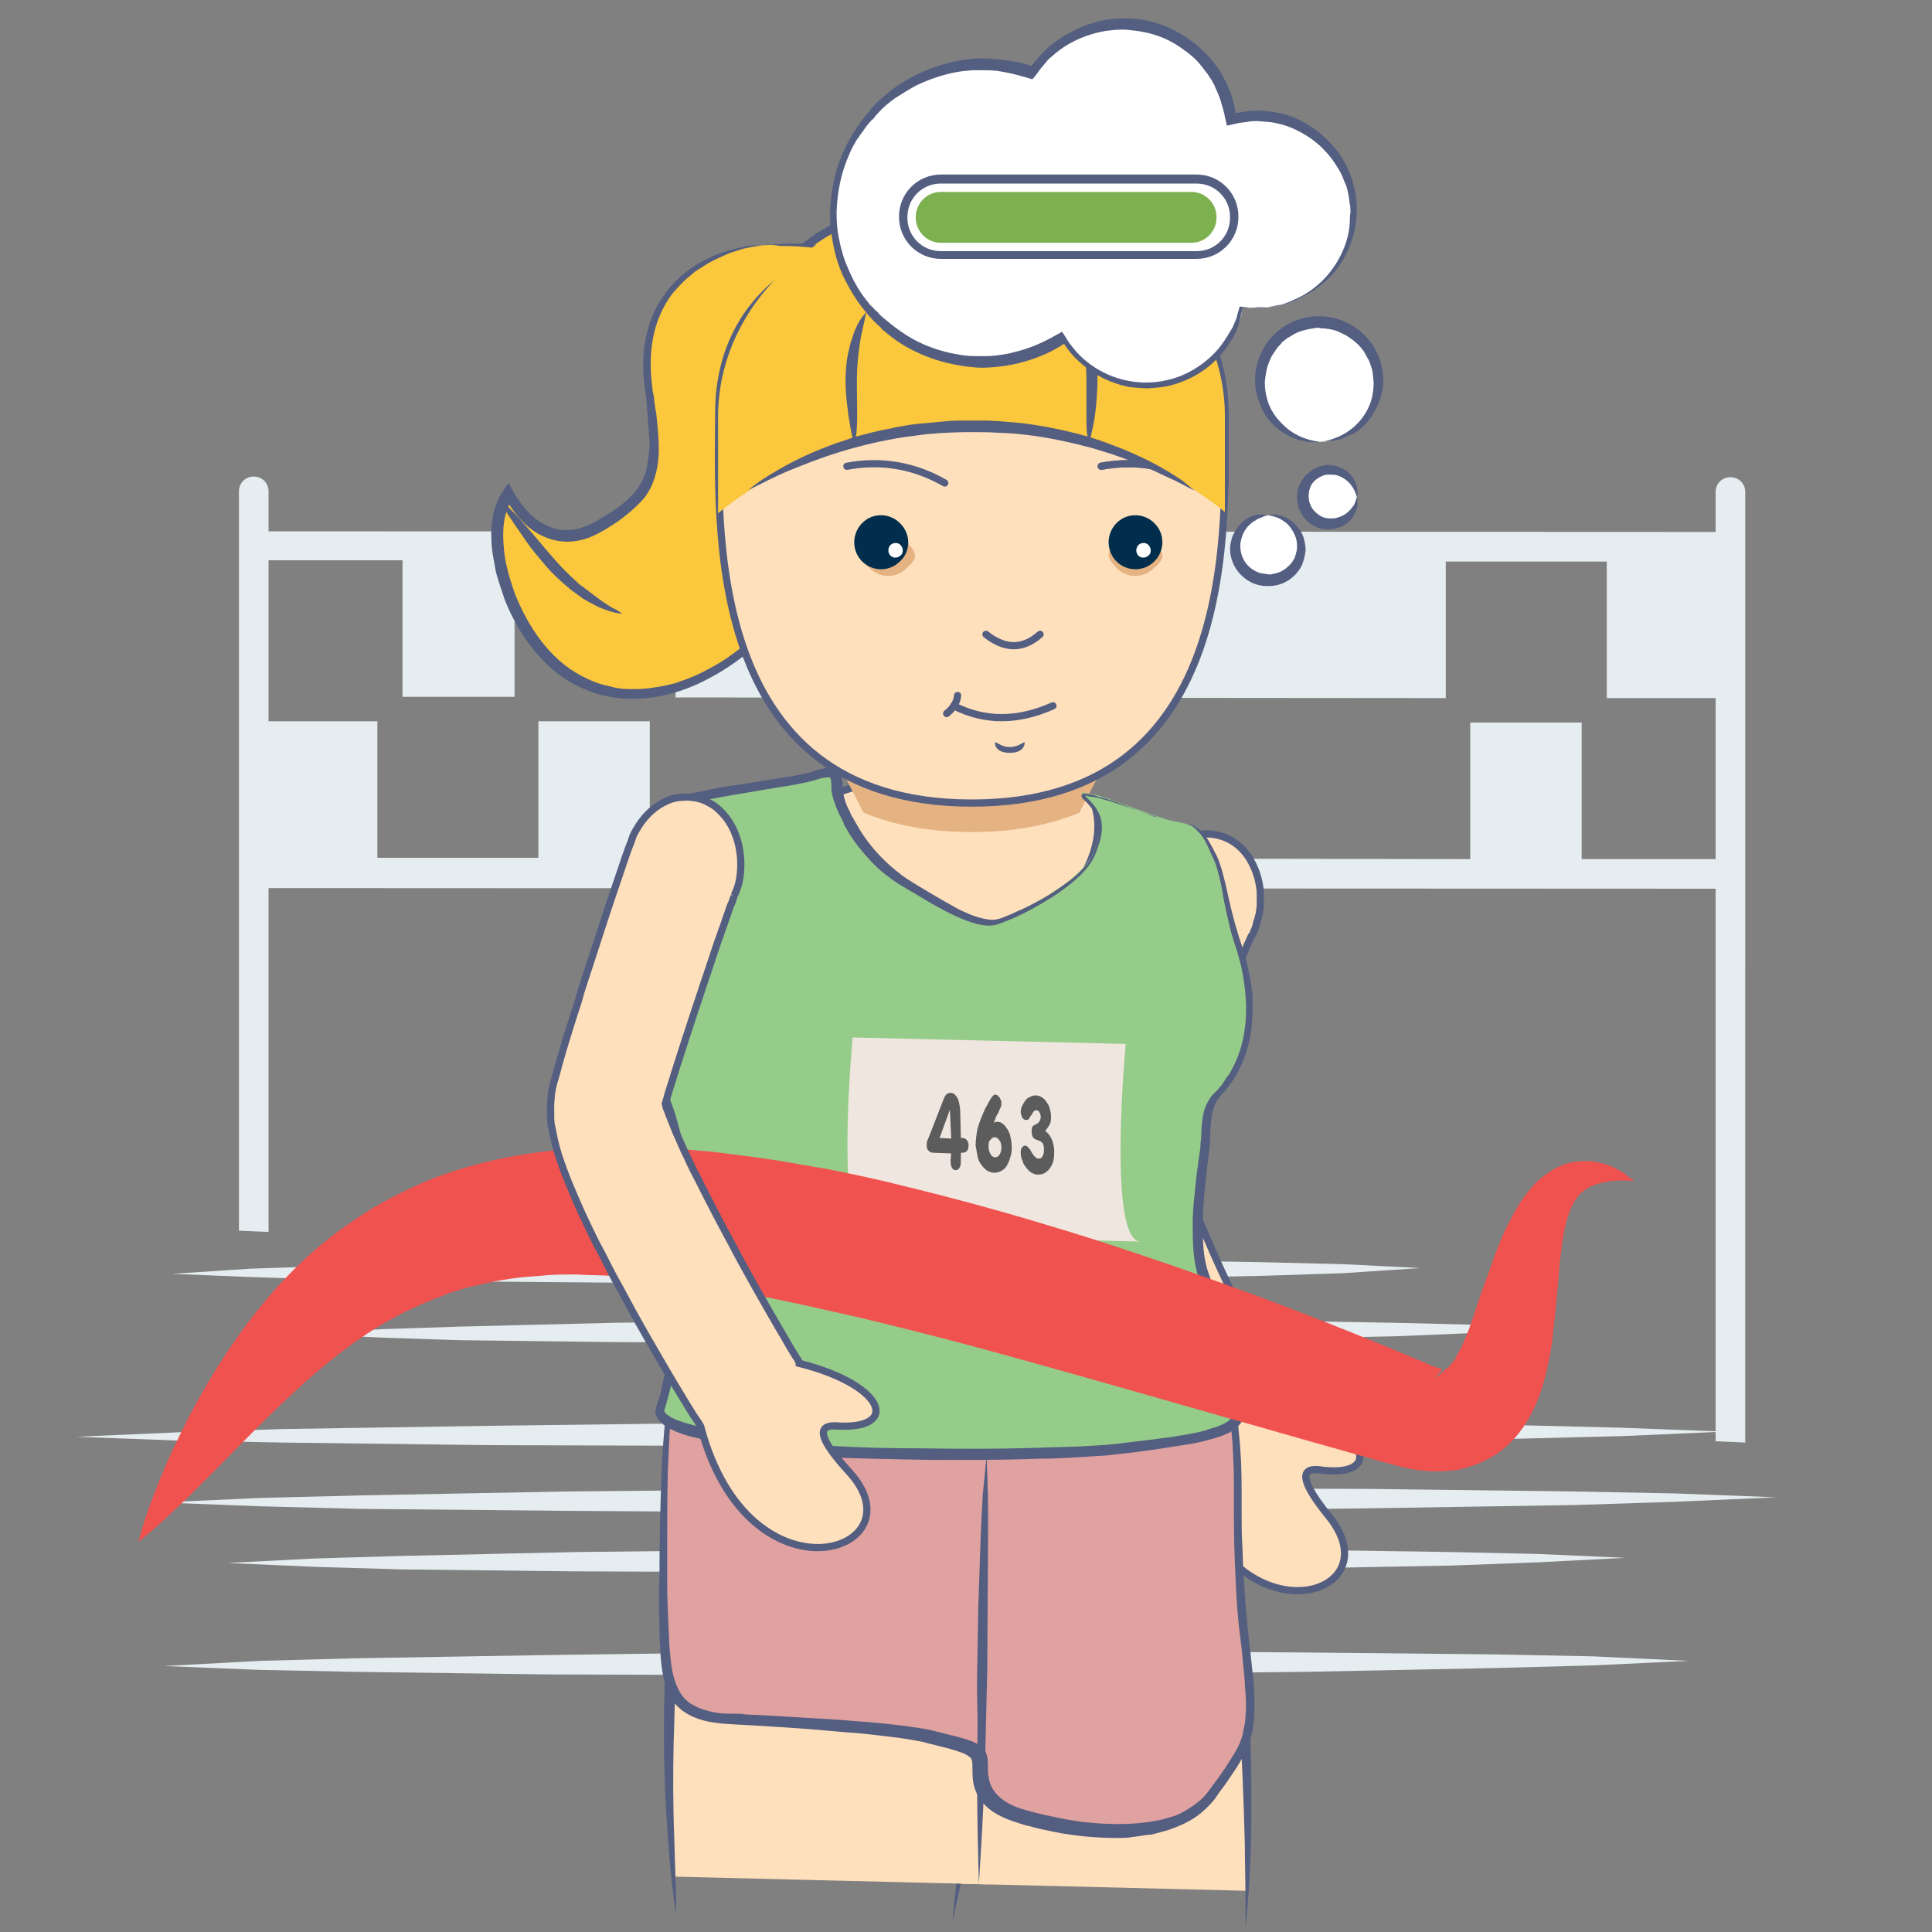 <?xml version="1.0" encoding="utf-8"?>
<!-- Generator: Adobe Illustrator 13.0.0, SVG Export Plug-In . SVG Version: 6.00 Build 14948)  -->
<!DOCTYPE svg PUBLIC "-//W3C//DTD SVG 1.1//EN" "http://www.w3.org/Graphics/SVG/1.1/DTD/svg11.dtd">
<svg version="1.1" xmlns="http://www.w3.org/2000/svg" xmlns:xlink="http://www.w3.org/1999/xlink" x="0px" y="0px" width="300px"
	 height="300px" viewBox="0 0 300 300" enable-background="new 0 0 300 300" xml:space="preserve">
<rect x="0" y="0" width="300" height="300" fill="#808080" stroke="none"/>
<g id="Layer_1">
</g>
<g id="bg">
	<rect fill-rule="evenodd" clip-rule="evenodd" fill="none" width="300" height="300"/>
</g>
<g id="content">
	<g>
		<polygon fill="#E5EDF0" points="262.2,257.9 247.4,258.6 232.6,259 203,259.6 173.4,259.9 143.9,260.1 114.3,260.1 84.7,260 
			55.1,259.6 40.3,259.3 25.5,258.7 40.3,257.9 55.1,257.5 84.7,257 114.3,256.6 143.9,256.5 173.4,256.4 203,256.6 232.6,256.9 
			247.4,257.2 		"/>
		<polygon fill="#E5EDF0" points="252.4,241.9 238.8,242.6 225.3,243.1 198.1,243.6 171,243.9 143.9,244.1 116.7,244.1 89.6,244 
			62.5,243.7 48.9,243.3 35.3,242.7 48.9,242 62.5,241.6 89.6,241 116.7,240.7 143.9,240.5 171,240.5 198.1,240.6 225.2,241 
			238.8,241.3 		"/>
		<polygon fill="#E5EDF0" points="275.8,232.5 260.1,233.2 244.5,233.7 213.1,234.2 181.7,234.6 150.3,234.7 119,234.8 87.6,234.6 
			56.2,234.3 40.5,233.9 24.9,233.3 40.5,232.6 56.2,232.2 87.6,231.6 119,231.3 150.3,231.1 181.7,231.1 213.1,231.2 244.5,231.6 
			260.1,231.9 		"/>
		<polygon fill="#E5EDF0" points="267.8,222.3 251.8,223 235.8,223.4 203.8,224 171.9,224.3 139.9,224.5 107.9,224.5 75.9,224.4 
			43.9,224 27.9,223.7 11.9,223.1 27.9,222.4 43.9,221.9 75.9,221.4 107.9,221 139.8,220.9 171.8,220.8 203.8,221 235.8,221.3 
			251.8,221.7 		"/>
		<polygon fill="#E5EDF0" points="240.8,206.3 228.7,207 216.5,207.5 192.3,208 168.1,208.3 143.9,208.5 119.6,208.5 95.4,208.4 
			71.2,208.1 59.1,207.7 46.9,207.1 59.1,206.4 71.2,206 95.4,205.4 119.6,205.1 143.9,204.9 168.1,204.9 192.3,205 216.5,205.4 
			228.7,205.7 		"/>
		<polygon fill="#E5EDF0" points="220.6,196.9 208.5,197.7 196.3,198.1 172.1,198.6 147.9,199 123.7,199.1 99.4,199.2 75.2,199 
			51,198.7 38.9,198.3 26.8,197.8 38.9,197 51,196.6 75.2,196 99.4,195.7 123.7,195.5 147.9,195.5 172.1,195.6 196.3,196 
			208.5,196.3 		"/>
	</g>
	<path fill-rule="evenodd" clip-rule="evenodd" fill="#E5EDF0" d="M271,224l-4.6-0.2V138l-224.7-0.1v53.4l-4.6-0.2V76.3
		c0-1.3,1-2.3,2.3-2.3c1.3,0,2.3,1,2.3,2.3v6.2l224.7,0.1v-6.2c0-1.3,1-2.3,2.3-2.3c1.3,0,2.3,1,2.3,2.3L271,224z M228.3,133.4
		v-21.2h17.3v21.2h20.8v-25h-16.9V87.2h-25v21.2l-119.6-0.1V87h-25v21.2H62.5V87H41.7v25h16.9v21.2h25v-21.2h17.3v21.2L228.3,133.4z
		"/>
	<path fill-rule="evenodd" clip-rule="evenodd" fill="#FFE0BD" stroke="#545E80" stroke-width="1.12" stroke-miterlimit="10" d="
		M183.9,227.1c-0.8-1.5-1.6-3-2.4-4.6c-2.6-5-5.1-10-7.5-15.1c-1.9-4-3.7-8-5.3-12.1c-1.1-2.7-2.1-5.4-3-8.1
		c-0.2-0.8-0.5-1.5-0.7-2.3c-0.2-0.5-0.3-1.1-0.4-1.7c-0.6-2.9-0.9-5.4-0.5-8.3c0.2-1.3,0.6-2.5,1-3.8c0.2-0.6,0.4-1.2,0.6-1.8
		c0.8-2.4,1.7-4.7,2.6-7c1.8-4.8,3.7-9.5,5.6-14.2c0.6-1.5,1.2-2.9,1.8-4.4c0.3-0.7,0.6-1.5,0.9-2.2c0.4-0.9,0.7-1.8,1.1-2.7
		c0.2-0.5,0.4-0.9,0.6-1.4c0.2-0.5,0.4-1,0.7-1.5c0,0,0,0,0,0c0-0.1,0.1-0.2,0.1-0.3c0-0.1,0.1-0.1,0.1-0.2c0.1-0.1,0.1-0.3,0.2-0.4
		c0.1-0.1,0.2-0.3,0.2-0.4c0.3-0.5,0.6-1,1-1.5c0.1-0.1,0.2-0.3,0.3-0.4c0.3-0.4,0.7-0.8,1.1-1.1c2.1-1.8,4.8-2.6,7.5-1.8
		c2.1,0.6,3.8,2.1,4.8,4c0.8,1.4,1.3,3.2,1.4,4.8c0,0.3,0,0.6,0,0.9c0,0.2,0,0.4,0,0.6c0,0.2,0,0.4,0,0.6c-0.1,0.6-0.1,1.1-0.3,1.7
		c0,0.1-0.1,0.3-0.1,0.4c0,0.1-0.1,0.2-0.1,0.3c0-0.1,0-0.1,0-0.2c0,0.2-0.1,0.4-0.1,0.6c-0.1,0.5-0.4,1.1-0.6,1.6
		c0,0.1-0.1,0.1-0.1,0.1c-0.1,0.1-0.2,0.4-0.3,0.6c-0.2,0.4-0.3,0.7-0.5,1.1c-0.4,1-0.9,2.1-1.3,3.1c-0.6,1.3-1.1,2.7-1.7,4
		c-0.8,1.9-1.6,3.8-2.3,5.7c-2.1,5.2-4.2,10.4-6.2,15.7c-0.2,0.5-0.3,0.9-0.5,1.4c0,0.1,0.1,0.3,0.1,0.4c0.1,0.4,0.2,0.8,0.3,1.1
		c0.6,2,1.3,3.9,2.1,5.9c0.8,2.2,1.7,4.3,2.6,6.4c1.2,2.8,2.4,5.6,3.7,8.3c2,4.5,4.2,9,6.3,13.4c0.6,1.2,1.2,2.4,1.8,3.5
		c0.2,0.4,0.4,0.9,0.6,1.3c0.1,0.1,0.1,0.3,0.2,0.4c0,0,0,0.1,0.1,0.1l0-0.1c0.1,0.1,0.1,0.3,0.2,0.4c0,0.1,0.1,0.2,0.1,0.3
		c13.6,4.4,14.9,11.5,4.9,10c-3.1-0.2-2.1,2.5,1.7,7.2C217.1,248.6,189.5,255.9,183.9,227.1z M181.7,176.9c0-0.1,0-0.2-0.1-0.3
		c0,0.2,0,0.3,0,0.5C181.6,177,181.7,177,181.7,176.9z M194.4,145.3C194.4,145.3,194.4,145.3,194.4,145.3
		C194.4,145.3,194.4,145.3,194.4,145.3C194.4,145.3,194.4,145.3,194.4,145.3z M179.3,135C179.3,135,179.3,135,179.3,135
		C179.3,135.1,179.3,135.1,179.3,135C179.3,135,179.3,135,179.3,135z M180.5,133.1L180.5,133.1C180.5,133.2,180.5,133.2,180.5,133.1
		C180.5,133.2,180.5,133.1,180.5,133.1z"/>
	<path fill-rule="evenodd" clip-rule="evenodd" fill="#FFE0BD" d="M154.3,267.5c0.5-1.5,0.9-3,1.4-4.5L193,264
		c0.5,9.4,0.9,19.7,0.6,29.6l-44.7-1.1C150.4,283,152.2,274.4,154.3,267.5z"/>
	<path fill="#545E80" d="M147.9,298.4c0.3-3.6,0.7-7.1,1.3-10.7c0.4-2.4,0.8-4.9,1.2-7.3c0.4-2.2,0.9-4.5,1.4-6.7
		c0.2-1,0.5-2,0.7-2.9c0.6-2.2,1.3-4.5,1.9-6.6c0.2-0.5,0.3-1,0.5-1.5c0.1-0.2,0.3-0.4,0.5-0.5c0,0,0,0,0,0c0.1,0,0.2,0,0.3,0
		c0.6-0.1,1.2,0,1.9,0c0.6,0,1.2,0.1,1.9,0c0.6,0,1.2,0,1.9,0c1.2,0,2.5,0,3.7,0.1c0.6,0,1.2,0,1.9,0.1l3.7,0.1
		c3.7,0.1,7.4,0.2,11.2,0.3c1.9,0.1,3.7,0.1,5.6,0.2c0.6,0,1.3-0.1,1.9,0.1l3.7,0.1l0.1,0c0.5,0.1,0.7,0.5,0.7,1
		c0,0.5,0,1.1,0.1,1.6c0,1,0.1,2,0.1,2.9c0.1,2.6,0.2,5.2,0.2,7.8c0,2,0,4.1,0,6.1c0,4.2-0.2,8.3-0.5,12.5c-0.1,0.8-0.1,1.5-0.2,2.3
		c-0.1,0.7-0.2,1.5-0.2,2.2c0-0.7,0-1.3,0-2c0-0.9,0-1.8,0-2.7c0-2.9-0.1-5.7-0.1-8.6c-0.2-7.4-0.5-14.9-1-22.3
		c0,0.2,0.1,0.4,0.3,0.6c0,0,0.1,0.1,0.2,0.1c0,0,0.1,0.1,0.1,0.1c0.1,0,0.1,0,0.2,0c0,0,0.1,0,0.1,0c-12.4-0.2-24.8-0.5-37.2-0.9
		c0.4,0,0.7-0.2,0.8-0.6c-0.5,1.5-1,3-1.4,4.5c-0.8,2.5-1.5,5.1-2.2,7.7c-0.5,1.8-0.9,3.7-1.3,5.6
		C150.3,286.8,149.2,292.6,147.9,298.4z"/>
	<path fill-rule="evenodd" clip-rule="evenodd" fill="#FFE0BD" d="M104.2,261.8l70.8,1.7c-9.3,10.3-19.9,19.6-21.3,28.4
		c0,0.2-0.1,0.5-0.1,0.7l-49-1.2C103.9,280.8,103.8,270.3,104.2,261.8z"/>
	<path fill="#545E80" d="M105,297.4c-0.8-5.1-1.2-10.2-1.5-15.3c-0.3-4.3-0.4-8.6-0.4-12.9c0-2.1,0-4.2,0.1-6.4c0-0.3,0-0.5,0-0.8
		c0-0.1,0-0.2,0-0.3c0-0.1,0.1-0.3,0.1-0.4c0,0,0.1-0.2,0.2-0.2l0.2-0.1c0,0,0,0,0.1,0c0.1,0,0.3,0,0.3-0.1c1.2-0.2,2.4,0.3,3.5,0.1
		c1.2-0.2,2.4,0.2,3.5,0.1c1.2-0.1,2.4,0,3.5,0.1l7.1,0.1c1.2,0,2.4,0.1,3.5,0.1l7.1,0.2c2.4,0.1,4.7,0.1,7.1,0.2
		c2.4,0.1,4.7,0.2,7.1,0.3c5.3,0.2,10.6,0.4,15.9,0.6c1.2,0.1,2.4,0.1,3.5,0.2c1.8,0.1,3.5,0.2,5.3,0.4c0.4,0,3.1,0.2,3.5,0.2
		c-1.8,0-3.5,0.1-5.3,0.1l-3.5,0.1c-1.8,0-3.5,0-5.3,0c-5.9,0-11.8-0.1-17.7-0.2c-1.2,0-2.4,0-3.5,0l-7.1-0.1
		c-9.4-0.2-18.9-0.5-28.3-0.7c0.1,0,0.3,0,0.3-0.1c0,0,0.3-0.2,0.3-0.2c0,0,0.1-0.1,0.1-0.2c0,0,0.1-0.1,0.1-0.1c0,0,0-0.1,0.1-0.2
		l0-0.1c-0.1,0.9-0.1,1.7-0.1,2.6c-0.1,2.1-0.1,4.1-0.2,6.2c-0.1,4.9-0.1,9.9,0.1,14.8C104.8,289.5,105,293.4,105,297.4z"/>
	<path fill-rule="evenodd" clip-rule="evenodd" fill="#E0A1A1" d="M106.9,203.3c-1.1,2.9-3.3,13.4-3.6,25.4
		c-0.3,11.9-0.3,23.6,0.1,28.7c0.4,5.1,1.7,9.2,9.8,9.5c8,0.3,25.4,1.3,31.7,2.9c6.3,1.6,7.3,1.9,7.2,4.4c-0.1,2.5,0.1,6.1,6.6,7.9
		c6.4,1.8,23.1,5.2,29.5-3.6c6.4-8.9,6.6-9.5,4.9-23.7c-1.6-14.1-0.7-23.9-1.5-31.7c-0.8-7.8-2.5-17.9-2.5-17.9
		S122.4,202.4,106.9,203.3z"/>
	<path fill="#545E80" d="M106.9,203.3c-0.1,0.3-0.2,0.6-0.3,0.9c-0.2,0.8-0.4,1.5-0.5,2.3c-0.4,1.7-0.6,3.4-0.9,5.1
		c-0.5,3-0.8,6.1-1.1,9.2c-0.2,2.6-0.3,5.2-0.4,7.8c-0.1,3.8-0.1,7.6-0.1,11.3c0,1.9,0,3.9,0,5.8c0,2.3,0.1,4.5,0.2,6.8
		c0.1,1.6,0.1,3.2,0.3,4.8c0.2,2,0.5,3.8,1.5,5.5c0.3,0.5,0.7,1,1.2,1.4c0.3,0.3,0.7,0.5,1.1,0.7c0.7,0.4,1.4,0.6,2.2,0.8
		c1,0.3,2.2,0.4,3.3,0.4c0.3,0,0.5,0,0.8,0c0.5,0,0.9,0,1.4,0.1c1.3,0.1,2.6,0.1,3.9,0.2c3.3,0.2,6.7,0.4,10,0.6
		c1.8,0.1,3.5,0.3,5.3,0.4c2.1,0.2,4.3,0.4,6.4,0.7c1.4,0.2,2.9,0.4,4.3,0.8c1.5,0.4,3.1,0.7,4.6,1.2c0.9,0.3,1.9,0.7,2.5,1.3
		c0.9,1,0.8,2.2,0.8,3.5c0,0.5,0.1,1,0.2,1.5c0.1,0.4,0.2,0.8,0.4,1.1c1,2,3.4,3.1,5.4,3.6c2,0.6,4.1,1,6.1,1.4
		c1.1,0.2,2.3,0.4,3.5,0.5c1.1,0.1,2.2,0.2,3.2,0.2c2.1,0.1,4.2,0,6.3-0.3c0.6-0.1,1.1-0.2,1.7-0.3c0.7-0.2,1.4-0.4,2.1-0.6
		c0.9-0.3,1.7-0.8,2.5-1.3c0.5-0.3,1-0.7,1.5-1.1c0.6-0.5,1.1-1.1,1.6-1.8c0,0,0,0,0,0c0.9-1.2,1.7-2.3,2.5-3.5
		c0.7-1.1,1.5-2.3,2-3.4c0.2-0.5,0.4-0.9,0.5-1.4c0.1-0.1,0.1-0.3,0.1-0.5c0.2-0.8,0.4-1.7,0.4-2.5c0.1-1.2,0.1-2.4,0-3.6
		c-0.1-0.9-0.1-1.9-0.2-2.8c-0.1-0.7-0.1-1.3-0.2-2c-0.1-1.5-0.3-3-0.5-4.5c-0.3-2.5-0.5-5.1-0.6-7.7c-0.2-3.7-0.3-7.3-0.3-11
		c0-1.4,0-2.7,0-4.1c0-1.4,0-2.7-0.1-4.1c0-0.8-0.1-1.5-0.1-2.3c0-0.5-0.1-0.9-0.1-1.4v0c-0.2-2-0.5-4-0.7-6
		c-0.2-1.9-0.5-3.8-0.8-5.8c-0.3-2.1-0.7-4.2-1-6.3c0.3,0.3,0.5,0.5,0.8,0.8c0,0-0.1,0-0.2,0c-0.2,0-0.4,0-0.5,0
		c-0.5,0-1-0.1-1.5-0.1c-1.5-0.1-3-0.1-4.4-0.2c-5-0.2-10-0.4-15-0.6c-4.8-0.2-9.6-0.4-14.4-0.6c-5.3-0.2-10.6-0.4-15.9-0.6
		c-3.9-0.1-7.8-0.3-11.7-0.4c-2.3-0.1-4.5-0.1-6.7-0.2c-2.1,0-4.2-0.1-6.3-0.1c-1.3,0-2.6,0-3.9,0c-0.4,0-0.8,0-1.1,0
		C107.3,203.3,107.1,203.3,106.9,203.3C106.9,203.3,106.9,203.3,106.9,203.3c0.3,0,0.5,0,0.8-0.1c0.3,0,0.6,0,0.9-0.1
		c1-0.1,2-0.1,3-0.1c1.1,0,2.1-0.1,3.2-0.1c1.7-0.1,3.3,0,5-0.1c1.4,0,2.8,0,4.1,0c2.6,0,5.2,0,7.8,0c2.6,0,5.1,0.1,7.7,0.1
		c4.9,0.1,9.8,0.2,14.6,0.3c8.3,0.2,16.5,0.5,24.7,0.7c2.3,0.1,4.6,0.2,6.9,0.2c1.4,0.1,2.9,0.1,4.3,0.1c0,0.3,0,0.5,0,0.8
		c0,0,0-0.1,0-0.1c0.1,0.2,0.1,0.5,0.1,0.7c0.1,0.5,0.1,0.9,0.2,1.4c0.1,0.8,0.3,1.7,0.4,2.5c0.1,0.6,0.2,1.2,0.3,1.7
		c0.2,1.1,0.3,2.3,0.5,3.4c0.4,2.7,0.8,5.5,1,8.2c0.3,2.8,0.4,5.6,0.4,8.5c0,1.1,0,2.3,0,3.5c0,1.6,0,3.3,0.1,4.9
		c0.1,2.1,0.1,4.2,0.3,6.3c0.1,2.1,0.3,4.3,0.5,6.4c0.2,2.1,0.5,4.3,0.7,6.4c0.2,1.7,0.4,3.5,0.4,5.2c0,1.4,0,2.7-0.2,4.1
		c-0.1,0.6-0.2,1.2-0.4,1.8c-0.5,1.7-1.4,3.4-2.4,4.9c-0.7,1-1.3,2-2,2.9c-0.4,0.5-0.8,1.1-1.2,1.7c-0.4,0.5-0.9,1-1.4,1.5
		c-0.3,0.2-0.5,0.5-0.8,0.7c-1.5,1.2-3.3,2-5.1,2.6c-0.7,0.2-1.5,0.4-2.2,0.6c-0.3,0.1-0.5,0.1-0.8,0.1c-0.6,0.1-1.3,0.2-2,0.3
		c-0.2,0-0.4,0-0.7,0.1c-0.7,0.1-1.5,0.1-2.2,0.1c-3.1,0-6.4-0.3-9.5-0.9c-1.3-0.3-2.6-0.5-3.9-0.9c-0.6-0.1-1.2-0.3-1.8-0.5
		c-3-0.9-6-2.4-6.9-5.6c-0.3-1-0.3-2.1-0.3-3.1v0c0-0.4,0-0.8-0.1-1.1c-0.1-0.4-0.5-0.6-0.8-0.8c-0.5-0.3-1.2-0.5-1.8-0.7
		c-0.3-0.1-0.7-0.2-1-0.3c-0.9-0.2-1.9-0.5-2.8-0.7l0,0c-0.4-0.1-0.8-0.2-1.1-0.3c-0.5-0.1-1.1-0.2-1.6-0.3
		c-1.7-0.3-3.4-0.5-5.1-0.7c-1.7-0.2-3.5-0.4-5.2-0.5c-3.4-0.3-6.7-0.6-10.1-0.8c-1.6-0.1-3.2-0.2-4.8-0.3c-0.7,0-1.3-0.1-2-0.1
		c-1.2-0.1-2.4-0.1-3.6-0.3c-2.3-0.3-4.8-1.2-6.3-3.1c-0.4-0.6-0.7-1.1-1-1.7c-0.7-1.6-0.9-3.4-1.1-5.2c0-0.5-0.1-1.1-0.1-1.7
		c-0.1-1.3-0.1-2.6-0.1-3.8c-0.1-2.3-0.1-4.5,0-6.8c0-5.3,0.1-10.5,0.3-15.7c0.2-5.7,0.7-11.4,1.7-17c0.3-1.6,0.6-3.2,1-4.8
		C106,206.2,106.4,204.8,106.9,203.3z"/>
	<path fill-rule="evenodd" clip-rule="evenodd" fill="#FAC73D" d="M173.2,113.6c0.9-0.7,1.3-1.6,1.3-2.6l16-45.8
		c0-8.8-3.7-17.7-11.2-24.5c-15.2-14-40.3-14.4-56-0.8c-8,6.9-12.1,16.1-12.1,25.4l13,45.8c0,0.8,0.3,1.6,0.9,2.2
		c0.7,0.8,1.8,1.2,2.9,1.2c23.9-7.1,18.8-2.2,42.7,0C171.6,114.4,172.5,114.1,173.2,113.6z"/>
	<path fill-rule="evenodd" clip-rule="evenodd" fill="#DBAD3D" d="M166.7,113.6c0.7-0.7,1.1-1.6,1.1-2.6l16-45.8
		c0-8.8-3.1-17.7-9.3-24.5c-12.7-14-33.5-14.4-46.6-0.8c-6.7,6.9-10,16.1-10,25.4l13,45.8c0,0.8,0.2,1.6,0.7,2.2
		c0.6,0.8,1.5,1.2,2.4,1.2c19.9-7.1,10.7-2.2,30.6,0C165.4,114.4,166.2,114.1,166.7,113.6z"/>
	<path fill-rule="evenodd" clip-rule="evenodd" fill="none" d="M125.6,113.6c-0.9-0.7-1.3-1.6-1.3-2.6l-13-45.8
		c0-8.8,3.7-17.7,11.1-24.5c15.2-14,40.3-14.4,56-0.8c8,6.9,12.1,16.1,12.1,25.4l-16,45.8c0,0.8-0.3,1.6-0.9,2.2
		c-0.7,0.8-1.8,1.2-2.9,1.2c-6.1-1.8-12.2-2.9-18.3-3.3c14.8-10.2,29.5-34,29.5-44.5c0-13.6-9.6-23.5-30.9-23.5
		c-21.4,0-30.9,9.9-30.9,23.5c0,10.9,11.6,36.3,28.3,45.7c-6.8,0.7-13.6,1.6-20.3,2.2C127.2,114.4,126.3,114.1,125.6,113.6z"/>
	<path fill-rule="evenodd" clip-rule="evenodd" fill="#545E80" d="M170.3,114.9c-0.3-0.1-0.5-0.2-0.8-0.2c-1-0.3-2-0.5-3-0.8
		c-1.1-0.3-2.2-0.5-3.3-0.7c-0.7-0.1-1.3-0.3-2-0.4c-1.3-0.2-2.6-0.4-3.9-0.6c-1-0.1-2-0.2-3-0.3c-0.8-0.1-1.7-0.2-2.5-0.2
		c0.5-0.3,1-0.6,1.4-1c2.3,0.2,4.7,0.5,7,0.8c1.5,0.2,2.9,0.5,4.4,0.8c1.4,0.3,2.7,0.6,4.1,0.9c0.7,0.2,1.5,0.4,2.2,0.6
		c0.7,0,1.2-0.2,1.7-0.5c0.1-0.1,0.2-0.1,0.3-0.2c0.1-0.1,0.2-0.2,0.3-0.3c0.1-0.1,0.1-0.1,0.2-0.2c0.2-0.3,0.5-0.8,0.5-1.1
		c0-0.1,0-0.3,0-0.4c-0.1-15.3,15.9-30.5,15.9-45.8c0,0,0,0,0,0c0-1.7-0.1-3.4-0.4-5.1c-0.2-1.3-0.5-2.5-0.9-3.8
		c-0.1-0.5-0.3-1-0.5-1.4c-0.2-0.6-0.4-1.1-0.6-1.7c-0.3-0.8-0.7-1.5-1.1-2.3c-0.4-0.8-0.9-1.7-1.4-2.4c-0.1-0.1-0.2-0.3-0.3-0.5
		c-0.3-0.5-0.7-1.1-1.1-1.6c-0.9-1.2-1.9-2.4-2.9-3.5c-0.4-0.5-0.9-0.9-1.3-1.3c-0.5-0.4-0.9-0.9-1.4-1.3c-0.5-0.4-1-0.8-1.5-1.2
		c-0.4-0.3-0.8-0.6-1.1-0.9c-2.4-1.7-5.1-3.2-7.8-4.4c-9.2-3.9-19.9-4.4-29.4-1.5c-2.1,0.6-4.1,1.4-6.1,2.4c-2.6,1.3-5,2.7-7.3,4.5
		c-0.7,0.6-1.4,1.2-2.1,1.8c-0.9,0.8-1.8,1.7-2.6,2.6c-1.2,1.3-2.2,2.7-3.2,4.1c-2.4,3.7-4.2,8-4.9,12.5c-0.3,1.6-0.4,3.2-0.4,4.9
		c-0.1,15.3,12.8,30.5,12.6,45.8c0,1,0.5,2,1.3,2.6c0,0,0,0,0,0c0.1,0.1,0.2,0.1,0.2,0.2c0.6,0.4,1.5,0.6,2.2,0.6
		c6-0.7,11.9-1.4,17.9-2.1c0.7-0.1,1.3-0.2,2-0.2c0.3,0.2,0.6,0.4,1,0.5c-0.7,0.1-1.3,0.1-2,0.2c-3.4,0.3-6.7,0.7-10.1,1
		c-2.9,0.3-5.8,0.5-8.8,0.7c-0.7,0-1.4-0.2-2-0.5c-0.2-0.1-0.3-0.2-0.5-0.3c0,0,0,0,0,0c-0.6-0.4-1-1-1.2-1.7c0-0.1-0.1-0.2-0.1-0.3
		c0-0.2,0-0.4-0.1-0.6c-0.3-15.3-13.3-30.5-13.4-45.8c0-1.4,0.1-2.7,0.2-4.1c0.1-0.5,0.1-1,0.2-1.5c0.1-0.4,0.1-0.8,0.2-1.3
		c0.1-0.6,0.3-1.2,0.4-1.8c0.1-0.5,0.3-1.1,0.5-1.6c0.2-0.7,0.5-1.4,0.7-2c0.2-0.5,0.4-0.9,0.6-1.4c0.6-1.4,1.4-2.7,2.2-4
		c0.4-0.7,0.9-1.3,1.3-1.9c0.5-0.7,1-1.3,1.5-2c1.4-1.7,3-3.2,4.7-4.6c1.1-0.9,2.3-1.8,3.4-2.6c0.4-0.3,0.9-0.6,1.3-0.8
		c0.5-0.3,1-0.6,1.5-0.9c0.8-0.4,1.6-0.8,2.4-1.2c3-1.4,6.2-2.5,9.5-3.2c1.5-0.3,3.1-0.6,4.7-0.7c0.6-0.1,1.2-0.1,1.8-0.1
		c0.6-0.1,1.1-0.1,1.7-0.1c1.5,0,3.1,0,4.6,0.1c0.6,0,1.1,0.1,1.7,0.2c0.2,0,0.5,0.1,0.7,0.1c0.3,0,0.6,0.1,0.9,0.1
		c0.5,0.1,1.1,0.2,1.6,0.3c0.9,0.2,1.8,0.3,2.6,0.6c1.2,0.3,2.3,0.6,3.4,1c0.9,0.3,1.8,0.6,2.6,1c1,0.4,1.9,0.8,2.9,1.3
		c0.2,0.1,0.4,0.2,0.7,0.3c0.6,0.3,1.1,0.6,1.7,0.9c0.5,0.3,0.9,0.6,1.4,0.9c0.5,0.3,1,0.6,1.5,1c0.5,0.3,0.9,0.7,1.4,1
		c0.7,0.5,1.4,1.1,2,1.7c0.4,0.4,0.9,0.8,1.3,1.1c0.4,0.4,0.8,0.8,1.2,1.2c1.1,1.1,2,2.3,2.9,3.6c1.3,1.8,2.5,3.7,3.4,5.8
		c0.2,0.4,0.4,0.9,0.6,1.3c0.2,0.5,0.4,1,0.5,1.4c0.1,0.2,0.2,0.4,0.2,0.7c0.2,0.7,0.4,1.3,0.6,2c0.2,0.8,0.4,1.6,0.5,2.4
		c0.1,0.8,0.3,1.6,0.4,2.5c0.1,1.2,0.2,2.3,0.2,3.5c0,0.3,0,4.3,0,4.6v4.6c0,2.3-3,4.6-3,6.9c0,5.3,0,10.7,0,16c0,2.3-13,4.6-13,6.9
		c0,0.8,0,1.5,0,2.3c0,1.4,0,3.2,0,4.6c0,0.2,0,0.5-0.1,0.7c-0.2,0.9-0.7,1.7-1.4,2.3c-0.8,0.7-1.9,1-2.9,1c0,0-0.1,0-0.1,0
		C170.5,115,170.4,114.9,170.3,114.9z M170.8,113.8C170.8,113.8,170.7,113.8,170.8,113.8C170.8,113.8,170.8,113.8,170.8,113.8
		C170.9,113.8,170.8,113.8,170.8,113.8z M125.6,113.6 M173.2,112.8C173.2,112.8,173.2,112.8,173.2,112.8L173.2,112.8
		C173.2,112.8,173.2,112.8,173.2,112.8z M173.9,111C173.9,111,173.9,111,173.9,111L173.9,111C173.9,111,173.9,111,173.9,111z
		 M122.8,41.2L122.8,41.2C122.8,41.2,122.8,41.2,122.8,41.2S122.8,41.2,122.8,41.2z M178,40.4C178,40.5,178,40.5,178,40.4L178,40.4
		C178,40.5,178,40.5,178,40.4z"/>
	<path fill-rule="evenodd" clip-rule="evenodd" fill="none" d="M85.6,221.4c0-0.5-2.3-42.6-2.3-43.1c-0.8-11.3,3-23,11.5-32.1
		c3.8-4,8.2-7.3,12.9-9.6"/>
	<path fill-rule="evenodd" clip-rule="evenodd" fill="#FAC73D" d="M118.4,38.1c-8.2,0.6-19.7,6.5-17.6,22.1
		c1.7,13,1.3,16.1-7.6,21.5c-6.1,3.6-11.4,0.5-14.2-5c-4.7,6.1,0.4,23.4,10.7,29c16.9,9.1,39.9-12,40.5-31.3
		C130.9,54.3,146.2,36.1,118.4,38.1z"/>
	<path fill="#545E80" d="M118.4,38.1c-0.8,0.1-1.6,0.2-2.4,0.4c-0.7,0.1-1.4,0.4-2.1,0.6c-0.4,0.1-0.9,0.3-1.3,0.5
		c-1.1,0.5-2.3,1-3.3,1.7c-0.5,0.3-0.9,0.6-1.4,0.9c-0.4,0.3-0.8,0.7-1.2,1c-0.8,0.7-1.6,1.6-2.3,2.4c-3.2,4.3-3.8,9.4-3.1,14.6
		c0,0.4,0.1,0.8,0.2,1.2c0.1,0.9,0.2,1.8,0.4,2.8c0.2,1.9,0.4,3.7,0.4,5.6c0,2.3-0.5,4.8-1.7,6.7c-0.2,0.4-0.5,0.7-0.8,1.1
		c-1.2,1.3-2.5,2.4-3.9,3.4c-1.2,0.8-2.6,1.7-4,2.3c-2.6,1.1-5.2,1.1-7.7-0.1c-2-0.9-3.7-2.7-4.9-4.5c-0.3-0.5-0.7-1-0.9-1.6
		c0.5,0,0.9,0.1,1.4,0.1c-0.1,0.2-0.3,0.4-0.4,0.5c-0.1,0.3-0.3,0.5-0.4,0.8c-0.2,0.4-0.3,0.9-0.5,1.4c-0.5,1.9-0.4,3.9-0.2,5.9
		c0.1,0.7,0.2,1.5,0.4,2.2c0.3,1.4,0.8,2.9,1.3,4.3c2,5,5.3,10,10.2,12.6c0,0,0,0,0,0c1.3,0.7,2.7,1.3,4.2,1.6
		c0.4,0.1,0.8,0.2,1.2,0.3c1,0.2,2,0.2,3,0.2c1.1,0,2.2-0.1,3.3-0.3c0.8-0.1,1.6-0.3,2.5-0.5c0.5-0.1,1-0.3,1.5-0.5
		c0.4-0.1,0.8-0.3,1.1-0.4c1.4-0.5,2.8-1.3,4.1-2c2.6-1.5,4.9-3.4,7.1-5.5c0.9-0.9,1.7-1.8,2.6-2.7c0.4-0.4,0.8-0.9,1.1-1.3
		c0.5-0.7,1-1.3,1.5-2c0.5-0.8,1-1.6,1.5-2.4c0.5-0.7,0.9-1.5,1.3-2.3c0.6-1.1,1.1-2.3,1.5-3.4c0.4-1,0.8-2.1,1-3.2
		c0.4-1.4,0.7-2.9,0.8-4.3c0.1-0.6,0.1-1.1,0.1-1.7c0.2-3.4,0.7-6.7,1.4-10c0.5-2.1,1-4.1,1.5-6.2c0.3-1.3,0.7-2.5,1-3.8
		c0.2-0.9,0.4-1.8,0.6-2.8c0.1-0.7,0.3-1.4,0.4-2.2c0.1-0.5,0.1-1.2,0.2-1.7c0-0.5,0.1-1,0-1.5c-0.1-1.3-0.3-2.6-0.9-3.7
		c-0.1-0.3-0.3-0.5-0.5-0.8c-0.3-0.4-0.6-0.7-1-1c-0.1-0.1-0.2-0.2-0.3-0.3c-0.1-0.1-0.3-0.2-0.4-0.3c-0.5-0.3-1-0.5-1.5-0.7
		c-1.4-0.6-3-0.9-4.5-1.1c-1.1-0.1-2.3-0.2-3.4-0.2c-0.3,0-0.7,0-1,0C120.2,38,119.3,38,118.4,38.1L118.4,38.1c0.3,0,0.6-0.1,1-0.1
		c0.5,0,1-0.1,1.5-0.1c1.9-0.1,3.9-0.1,5.8,0.1c1.3,0.2,2.4,0.4,3.6,0.8c0.9,0.3,1.8,0.8,2.5,1.4c0.4,0.3,0.9,0.8,1.2,1.3
		c0.1,0.1,0.2,0.2,0.2,0.3c0.2,0.3,0.4,0.6,0.5,0.9c0.2,0.5,0.4,1.1,0.5,1.6c0,0.1,0.1,0.3,0.1,0.4c0.1,0.5,0.1,1.1,0.2,1.6
		c0.1,1.9-0.2,3.6-0.5,5.4c-0.1,0.6-0.2,1.3-0.4,1.9c-0.2,1.1-0.5,2.1-0.7,3.2c-0.4,1.5-0.7,3-1.1,4.5c-0.4,1.6-0.7,3.2-1,4.8
		c-0.3,1.8-0.6,3.6-0.8,5.4c-0.1,1.2-0.1,2.4-0.2,3.6c0,0.2,0,0.5-0.1,0.7c0,0.5-0.1,0.9-0.2,1.4c-0.2,1.2-0.4,2.3-0.7,3.5
		c-0.2,0.9-0.5,1.7-0.8,2.5c-0.2,0.6-0.5,1.2-0.7,1.8c-0.2,0.5-0.5,1.1-0.7,1.6c-0.5,1.2-1.2,2.3-1.8,3.5
		c-3.9,6.6-9.7,12.3-16.6,15.7c-4.4,2.2-9.6,3.3-14.5,2.4c-1.6-0.3-2.9-0.7-4.4-1.4c-3.7-1.6-6.7-4.6-8.9-7.9
		c-0.4-0.5-0.7-1.1-1-1.6c-0.5-0.9-1-1.8-1.4-2.7c-0.3-0.7-0.6-1.3-0.8-2c-0.2-0.6-0.4-1.2-0.6-1.8c-0.1-0.4-0.3-0.9-0.4-1.3
		c-0.2-0.6-0.3-1.2-0.4-1.8c-0.1-0.6-0.2-1.2-0.3-1.7c-0.3-2-0.3-4.2,0.1-6.2c0.1-0.5,0.3-1.1,0.5-1.6c0.2-0.5,0.4-1,0.7-1.5
		c0.4-0.6,0.8-1.2,1.2-1.7c0.5,0.9,0.9,1.8,1.5,2.6c1.2,1.8,2.6,3.2,4.6,4.1c0.3,0.1,0.7,0.3,1,0.4c0.4,0.1,0.9,0.2,1.4,0.2
		c0.8,0,1.5,0,2.3-0.2c0.3-0.1,0.6-0.2,0.9-0.3c0.7-0.2,1.5-0.6,2.1-1c0,0,0,0,0,0c2.8-1.6,6.2-3.8,7.3-7c0.1-0.3,0.3-0.7,0.3-1.1
		c0-0.2,0.1-0.3,0.1-0.5c0.1-0.4,0.1-0.8,0.2-1.2c0-0.3,0.1-0.7,0.1-1c0.1-0.7,0.1-1.5,0-2.2c-0.1-1.8-0.3-3.7-0.4-5.5
		c-0.1-1-0.3-2-0.4-3c-0.2-2.5-0.2-4.9,0.4-7.3c0.2-0.7,0.3-1.4,0.6-2.1c0.3-0.7,0.5-1.4,0.9-2.1c0.3-0.6,0.7-1.2,1.1-1.8
		c0.5-0.7,0.9-1.3,1.5-1.9c0.3-0.3,0.6-0.6,0.9-0.9c0.7-0.7,1.5-1.3,2.3-1.8c1.3-0.9,3-1.7,4.5-2.2c1.5-0.5,3.1-0.9,4.7-1.1
		C117.4,38.1,117.9,38.1,118.4,38.1z"/>
	<path fill-rule="evenodd" clip-rule="evenodd" fill="#FFE0BD" stroke="#545E80" stroke-width="1.12" stroke-miterlimit="10" d="
		M130.3,123c-3.3,7.3,5.8,19,18.9,32.1c13.8-10.8,24.5-21.4,20.4-31.1C169.6,123.9,149.4,116.2,130.3,123z"/>
	<path fill-rule="evenodd" clip-rule="evenodd" fill="#E5B282" d="M134.1,126.2L134.1,126.2l-2.9-5.6c18.9-8.6,39.3,0,39.3,0
		l-2.9,5.6h0c-4.6,1.9-10.1,3-16.7,3C144.2,129.2,138.7,128.1,134.1,126.2z"/>
	<path fill-rule="evenodd" clip-rule="evenodd" fill="#FFE0BD" stroke="#545E80" stroke-width="1.12" stroke-miterlimit="10" d="
		M190.2,64.2c0-16.6-12.2-28.8-39.3-28.8c-27.2,0-39.3,12.2-39.3,28.8c0,16.6-2.8,60.5,39.3,60.5C193,124.7,190.2,80.8,190.2,64.2z"
		/>
	<path fill-rule="evenodd" clip-rule="evenodd" fill="#545E80" d="M156.8,116c-1.5,0-2.3-1.1-2.3-0.6c0,0.5,0.4,1.5,2.3,1.5
		s2.3-1,2.3-1.5C159.2,114.9,158.3,116,156.8,116z"/>
	<path fill-rule="evenodd" clip-rule="evenodd" fill="#E5B282" d="M135.1,84.1c1.7-1.6,4.4-1.5,5.9,0.3c1.6,1.7,1.4,2.4-0.3,3.9
		c-1.7,1.6-4.3,1.5-5.9-0.3C133.3,86.3,133.4,85.7,135.1,84.1z"/>
	
		<path fill-rule="evenodd" clip-rule="evenodd" fill="none" stroke="#545E80" stroke-width="1.12" stroke-linecap="round" stroke-linejoin="round" stroke-miterlimit="10" d="
		M161.5,98.5c-2.7,2.4-5.5,2.3-8.4,0"/>
	
		<path fill-rule="evenodd" clip-rule="evenodd" fill="none" stroke="#545E80" stroke-width="1.12" stroke-linecap="round" stroke-linejoin="round" stroke-miterlimit="10" d="
		M171,72.4c5.4-1,10.5-0.1,15.2,2.6"/>
	<path fill-rule="evenodd" clip-rule="evenodd" fill="#E5B282" d="M173.5,84.1c1.7-1.6,4.4-1.5,5.9,0.3c1.6,1.7,1.4,2.4-0.3,3.9
		c-1.7,1.6-4.4,1.5-5.9-0.3C171.7,86.3,171.8,85.7,173.5,84.1z"/>
	<path fill-rule="evenodd" clip-rule="evenodd" fill="none" d="M102,123c-1.1-0.8-1.7-2-1.7-3.1V63.7c0-10.8,4.7-21.7,14.2-30.1
		c19.4-17.1,51.3-17.6,71.3-1c10.2,8.5,15.3,19.8,15.3,31.1v56.1c0,0.9-0.4,1.9-1.1,2.7c-1,0.9-2.3,1.4-3.7,1.4
		c-7.8-2.2-15.5-3.5-23.3-4.1c18.8-12.5,17.1-41.7,17.1-54.6c0-16.6-12.2-28.8-39.3-28.8c-27.2,0-39.4,12.2-39.4,28.8
		c0,13.4-1.8,44.4,19.5,56c-8.6,0.9-17.3,1.9-25.9,2.7C104,124,102.9,123.6,102,123z"/>
	
		<path fill-rule="evenodd" clip-rule="evenodd" fill="none" stroke="#545E80" stroke-width="1.12" stroke-linecap="round" stroke-linejoin="round" stroke-miterlimit="10" d="
		M171,72.4c5.4-1,10.5-0.1,15.2,2.6"/>
	<path fill-rule="evenodd" clip-rule="evenodd" fill="#002E4C" d="M173.5,81.1c1.7-1.6,4.4-1.4,5.9,0.3c1.6,1.7,1.4,4.4-0.3,5.9
		c-1.7,1.6-4.4,1.4-5.9-0.3C171.7,85.3,171.8,82.7,173.5,81.1z"/>
	<path fill-rule="evenodd" clip-rule="evenodd" fill="#FFFFFF" d="M176.8,84.6c0.5-0.4,1.2-0.4,1.6,0.1c0.4,0.5,0.4,1.2-0.1,1.6
		c-0.5,0.4-1.2,0.4-1.6-0.1C176.3,85.7,176.4,85,176.8,84.6z"/>
	
		<path fill-rule="evenodd" clip-rule="evenodd" fill="none" stroke="#545E80" stroke-width="1.12" stroke-linecap="round" stroke-linejoin="round" stroke-miterlimit="10" d="
		M131.5,72.4c5.4-1,10.5-0.1,15.2,2.6"/>
	<path fill-rule="evenodd" clip-rule="evenodd" fill="#002E4C" d="M134,81.1c1.7-1.6,4.4-1.4,5.9,0.3c1.6,1.7,1.5,4.4-0.3,5.9
		c-1.7,1.6-4.4,1.4-5.9-0.3C132.2,85.3,132.3,82.7,134,81.1z"/>
	<path fill-rule="evenodd" clip-rule="evenodd" fill="#FFFFFF" d="M138.3,84.6c0.5-0.4,1.2-0.4,1.6,0.1c0.4,0.5,0.4,1.2-0.1,1.6
		c-0.5,0.4-1.2,0.4-1.6-0.1C137.8,85.7,137.9,85,138.3,84.6z"/>
	<path fill-rule="evenodd" clip-rule="evenodd" fill="none" d="M187.9,223.7c0-0.5,1.1-42.7,1.1-43.1c0.5-11.4-3.7-22.9-12.4-31.8
		c-3.9-3.9-8.4-7-13.2-9.2"/>
	<path fill-rule="evenodd" clip-rule="evenodd" fill="none" d="M188,220.6c0-0.5,1.1-42.7,1.1-43.1c0.5-11.4-3.7-22.9-12.5-31.8
		c-3.9-3.9-8.4-7-13.2-9.2"/>
	
		<path fill-rule="evenodd" clip-rule="evenodd" fill="none" stroke="#545E80" stroke-width="1.12" stroke-linecap="round" stroke-linejoin="round" stroke-miterlimit="10" d="
		M148.1,109.6c4.9,2.5,10,2.4,15.4,0"/>
	
		<path fill-rule="evenodd" clip-rule="evenodd" fill="none" stroke="#545E80" stroke-width="1.12" stroke-linecap="round" stroke-linejoin="round" stroke-miterlimit="10" d="
		M148.7,108c-0.1,1-0.6,1.9-1.7,2.8"/>
	<path fill-rule="evenodd" clip-rule="evenodd" fill="#96CC8A" d="M183.2,127.7c3.1,0.5,3.5,0.8,5.5,5.2c1.4,3,2.1,9.1,3.6,13.5
		c3.4,9.9,1.9,18.2-3.2,23.5c-2.1,2.2-1.6,5.8-1.9,8.1c-0.7,5.5-2,14.7-0.3,19.9c1.7,5.1,4.6,18.4,5.2,21.4c0.6,3-7.2,4.3-18.5,5.6
		c-11.2,1.3-45.7,1.1-54.6-0.4c-9-1.5-17.6-3-16.5-6c1.1-3,4.9-20.8,4.7-26c-0.2-5.2-1.8-15.1-3.2-19.8c-1.5-4.7-2.8-7.2-1.7-9.1
		c1-1.9,4-7.8,7.4-17.7c3.4-9.9,4.2-17.2,2.1-19.5c-2.1-2.3-6.7-2.3-4-3c2.7-0.7,15.5-2.4,18.7-3.4c3.2-1,3.5-0.4,3.4,1.8
		c-0.1,2.2,3,10.2,10.7,15.1c7.7,4.8,11.8,6.6,14.3,5.9c2.4-0.7,12.7-5.5,14.8-10.3c2.1-4.8,0.8-6.7-0.7-8.2
		c-1.5-1.5-1.6-1.5,1.8-0.7C174.4,124.7,179.4,127,183.2,127.7z"/>
	<path fill="#545E80" d="M183.2,127.7c0.9,0.2,1.6,0.2,2.4,0.6c0.5,0.3,1,0.7,1.4,1.2c0.1,0.1,0.2,0.3,0.3,0.4
		c0.1,0.3,0.3,0.5,0.4,0.7c0.1,0.2,0.3,0.5,0.4,0.7c0.3,0.5,0.5,1,0.8,1.5c0.7,1.5,1.1,3.3,1.5,4.9c0.5,2.3,1,4.6,1.7,6.8
		c0.3,1.2,0.8,2.4,1.1,3.6c0.3,0.9,0.5,1.8,0.7,2.7c0.1,0.5,0.2,1,0.3,1.5c0.1,0.5,0.1,1,0.2,1.5c0.1,0.6,0.1,1.1,0.1,1.7
		c0.1,3.8-0.4,7.2-2.1,10.6c-0.5,1.1-1.3,2.2-2,3.1c-0.3,0.3-0.6,0.7-0.9,1c-1.9,2.1-1.4,5.5-1.7,8.1c-0.3,2.4-0.6,4.8-0.8,7.3
		c-0.1,1.2-0.2,2.4-0.2,3.6c0,0.9,0,1.7,0,2.6c0,2,0.2,4.1,0.9,6c0.3,0.8,0.5,1.6,0.7,2.4c0.8,2.9,1.6,5.9,2.3,8.8
		c0.4,1.5,0.7,3.1,1.1,4.6c0.3,1.3,0.6,2.7,0.9,4c0.1,0.4,0.2,0.7,0.2,1.1c0.1,0.3,0.1,0.6,0.2,0.9c0,0.1,0,0.3,0,0.4
		c0,0.1,0,0.2-0.1,0.3c0,0.1-0.1,0.2-0.1,0.3c-0.4,0.8-1.3,1.5-2.1,1.9c-0.3,0.1-0.6,0.3-0.9,0.4c-2,0.7-4.1,1.2-6.2,1.5
		c-2.5,0.4-5,0.8-7.5,1.1c-1.4,0.2-2.9,0.3-4.3,0.5c-1.6,0.1-3.2,0.2-4.8,0.3c-1.8,0.1-3.6,0.2-5.3,0.2c-1.2,0-2.4,0.1-3.5,0.1
		c-3.8,0.1-7.5,0.1-11.3,0.1c-3.9,0-7.9-0.1-11.8-0.2c-4.7-0.1-9.5-0.3-14.2-0.8c-1.5-0.2-2.9-0.4-4.4-0.7c-2-0.3-3.9-0.7-5.9-1.1
		c-1-0.2-1.9-0.5-2.9-0.7c-1.3-0.3-2.5-0.7-3.7-1.3c-0.7-0.3-1.4-0.9-1.9-1.5c-0.2-0.3-0.3-0.6-0.4-0.9c-0.1-0.5,0.1-1,0.2-1.4
		c0.1-0.4,0.3-0.8,0.4-1.2c0.2-0.6,0.3-1.1,0.4-1.7c0.3-1.3,0.6-2.7,0.9-4c0.3-1.6,0.7-3.3,1-4.9c0.2-1.1,0.4-2.2,0.6-3.3
		c0.2-1,0.4-2,0.5-3c0.2-1.4,0.4-2.9,0.6-4.3c0.1-1,0.2-2,0.1-3c0,0,0,0,0,0c-0.1-1.5-0.2-3-0.4-4.5c-0.1-0.9-0.2-1.9-0.4-2.8
		c-0.1-0.8-0.2-1.6-0.3-2.3c-0.2-1.3-0.5-2.7-0.7-4.1c-0.3-1.4-0.6-2.9-0.9-4.2c-0.2-0.6-0.3-1.1-0.5-1.7v0c-0.5-1.4-1-2.9-1.4-4.3
		c-0.4-1.1-0.8-2.5-0.7-3.7c0-0.4,0.1-0.9,0.3-1.3c0.1-0.2,0.2-0.4,0.3-0.7c0.2-0.3,0.3-0.6,0.5-0.9c0.6-1.2,1.2-2.4,1.7-3.6
		c1.9-4.2,3.6-8.5,5.1-12.8c0.9-2.6,1.7-5.2,2.3-7.8c0.4-1.6,0.7-3.2,0.8-4.9c0.1-1.1,0.2-2.1,0.1-3.1c0-0.2,0-0.5-0.1-0.7
		c0-0.1,0-0.2,0-0.2c-0.1-0.4-0.2-1-0.4-1.3c-0.1-0.1-0.1-0.2-0.2-0.3c0-0.1-0.1-0.1-0.2-0.2c0,0,0,0,0.1,0.1
		c-0.1-0.1-0.3-0.3-0.4-0.4c-0.1-0.1-0.2-0.2-0.3-0.3c-0.6-0.4-1.4-0.7-2.1-1c-0.2-0.1-0.4-0.2-0.6-0.2c-0.4-0.1-1-0.3-1.2-0.6
		c-0.3-0.3-0.4-0.7-0.2-1.1c0-0.1,0.1-0.1,0.1-0.2c0.1-0.1,0.1-0.1,0.2-0.2c0.2-0.2,0.6-0.3,0.8-0.3c0.5-0.1,1-0.2,1.5-0.3
		c0.3-0.1,0.6-0.1,0.9-0.2c0.3-0.1,0.7-0.1,1-0.2c2.3-0.4,4.6-0.7,6.9-1.1c0.8-0.1,1.7-0.3,2.5-0.4c1.3-0.2,2.7-0.4,4-0.7
		c0.7-0.1,1.3-0.3,1.9-0.5c0.2-0.1,0.5-0.1,0.7-0.2c0.8-0.2,2.2-0.5,2.9,0.1c0.2,0.1,0.3,0.3,0.4,0.5c0.1,0.2,0.2,0.5,0.2,0.7
		c0,0.2,0,0.4,0.1,0.6c0,0.3,0,0.5,0,0.8c0,0,0,0,0,0c0,0.5,0.2,1.2,0.3,1.7c0.2,0.8,0.5,1.5,0.9,2.2c0.1,0.3,0.2,0.6,0.4,0.8
		c0.2,0.3,0.3,0.6,0.5,0.9c0.4,0.7,0.8,1.4,1.3,2.1c1.3,1.9,3,3.7,4.7,5.1c0.3,0.3,0.7,0.5,1,0.8c0.4,0.3,0.8,0.6,1.3,0.9
		c1.9,1.2,3.8,2.3,5.7,3.4c0.6,0.3,1.2,0.7,1.8,1c0.5,0.3,1.1,0.5,1.7,0.8c1.2,0.5,3.3,1.2,4.6,0.8h0c0.5-0.1,0.9-0.3,1.4-0.5
		c0.8-0.3,1.5-0.7,2.3-1c1.9-0.9,3.8-1.9,5.5-3.1c1.8-1.2,3.7-2.6,4.9-4.4c0.2-0.3,0.3-0.6,0.5-0.9v0c0.8-1.9,1.7-4.3,0.6-6.3
		c-0.2-0.3-0.4-0.7-0.7-1c-0.2-0.2-0.3-0.4-0.5-0.6c-0.2-0.2-0.4-0.5-0.7-0.7c-0.2-0.2-0.6-0.7-0.2-0.9c0.1,0,0.1,0,0.2-0.1
		c0.2,0,0.6,0.1,0.8,0.1c0.5,0.1,0.9,0.2,1.4,0.4c0.2,0.1,0.3,0.1,0.5,0.1c1.4,0.4,2.9,0.9,4.2,1.5c1.3,0.5,2.7,1,4,1.5
		C180.5,127,181.9,127.5,183.2,127.7L183.2,127.7c-0.7-0.1-1.5-0.3-2.3-0.5c-3.4-0.9-6.6-2.3-10-3.2c-0.3-0.1-0.7-0.2-1-0.2
		c-0.2-0.1-0.4-0.1-0.7-0.1c-0.2-0.1-0.7-0.2-1-0.2c0.1,0,0.1-0.1,0.1-0.2c0.2,0.3,0.6,0.7,0.9,1c0.6,0.6,1,1.1,1.4,1.9
		c0.7,1.4,0.6,3.2,0.1,4.7c-0.3,0.9-0.6,1.9-1.1,2.7c-1.3,2.2-3.8,4.1-5.9,5.5c-1.4,0.9-2.8,1.7-4.3,2.5c-1,0.5-2,1-3.1,1.4
		c-0.7,0.3-1.4,0.6-2.2,0.7c-1.5,0.2-3.5-0.5-4.9-1.1c-1.7-0.7-3.3-1.6-4.9-2.5c-0.7-0.4-1.3-0.8-2-1.2c-0.7-0.4-1.5-0.9-2.2-1.3
		c-0.5-0.3-1-0.6-1.4-0.9c-0.4-0.3-0.8-0.6-1.2-0.9c-0.8-0.6-1.5-1.3-2.2-2c-1.4-1.5-2.8-3.2-3.8-5c-0.2-0.3-0.4-0.6-0.5-1
		c-0.5-1-1-1.9-1.3-2.9c-0.3-0.7-0.5-1.5-0.6-2.2c0-0.2,0-0.3,0-0.5c0-0.3,0-0.9-0.1-1.2c0-0.1-0.1-0.2-0.1-0.2c0,0,0,0,0-0.1
		c0,0,0,0,0,0c0,0,0,0,0,0c-0.1,0-0.2,0-0.3,0c-0.6,0-1.4,0.2-1.9,0.4c-0.4,0.1-0.7,0.2-1.1,0.3c-1.4,0.3-2.9,0.6-4.4,0.8
		c-2.4,0.4-4.7,0.8-7.1,1.2c-1.3,0.2-2.6,0.5-3.9,0.7c-0.7,0.1-1.5,0.3-2.2,0.5c0,0,0,0,0,0c-0.1,0-0.3,0.1-0.4,0.1
		c0,0-0.1,0.1-0.1,0.1c0,0,0,0,0.1-0.1c0.2-0.1,0.2-0.5,0.1-0.7c0,0-0.1-0.2-0.2-0.2c0.2,0.1,0.5,0.2,0.7,0.3
		c0.4,0.1,0.8,0.3,1.1,0.4c1.4,0.5,2.9,1.4,3.6,2.8c0.7,1.4,0.8,3.1,0.7,4.6c-0.1,2.2-0.4,4.4-0.9,6.5c-0.1,0.6-0.3,1.2-0.4,1.8
		c-0.2,0.8-0.5,1.7-0.7,2.5c-0.5,1.9-1.2,3.7-1.8,5.5c-1.4,3.9-2.9,7.8-4.6,11.5c-0.5,1-0.9,2-1.4,2.9c-0.2,0.4-0.4,0.7-0.6,1.1
		c-0.1,0.2-0.2,0.4-0.3,0.6v0c0,0.1-0.1,0.1-0.1,0.2c-0.3,0.8-0.1,1.8,0.1,2.6c0.1,0.5,0.3,0.9,0.4,1.4c0.3,0.9,0.6,1.9,1,2.9
		c0.3,0.8,0.6,1.7,0.8,2.5c0.2,0.7,0.4,1.5,0.6,2.2c0.4,1.7,0.7,3.4,1,5.1c0.3,1.9,0.6,3.7,0.8,5.6c0.1,0.9,0.2,1.8,0.3,2.7
		c0,0.4,0.1,0.8,0.1,1.1c0.1,1,0.2,1.9,0.1,2.9c0,1.3-0.2,2.7-0.4,4c-0.2,1.7-0.5,3.4-0.8,5.1c-0.6,3.2-1.2,6.4-1.9,9.6
		c-0.2,1-0.4,2-0.7,3c-0.2,0.6-0.3,1.3-0.5,1.9c-0.1,0.4-0.2,0.7-0.3,1.1c-0.1,0.2-0.1,0.4-0.2,0.6c0,0,0,0,0,0
		c-0.1,0.3,0,0.5,0.2,0.7c0.1,0.1,0.2,0.2,0.4,0.3c0.8,0.6,1.8,0.9,2.8,1.2c2,0.6,4,1.1,6.1,1.5c2.1,0.4,4.2,0.8,6.3,1.1
		c1.3,0.2,2.7,0.4,4.1,0.5c1.9,0.2,3.7,0.3,5.6,0.4c4.9,0.3,9.7,0.4,14.6,0.4c6.1,0.1,12.2,0.1,18.3-0.1c2.1-0.1,4.1-0.1,6.1-0.2
		c1.9-0.1,3.8-0.2,5.7-0.4c1.7-0.2,3.3-0.4,4.9-0.6c1.1-0.1,2.1-0.3,3.2-0.4c0.8-0.1,1.7-0.3,2.5-0.4c1.1-0.2,2.2-0.4,3.2-0.7
		c0.3-0.1,0.6-0.2,0.9-0.3c0.2-0.1,0.5-0.1,0.7-0.2c0.6-0.2,1.5-0.6,2-1c0.1-0.1,0.4-0.4,0.4-0.5c0,0,0-0.1,0-0.1c0-0.1,0-0.3,0-0.4
		c0,0,0,0.1,0,0.1c-0.1-0.4-0.2-0.9-0.3-1.3c-0.2-1-0.4-1.9-0.6-2.9c-0.8-3.5-1.6-7.1-2.4-10.6c-0.4-1.5-0.7-2.9-1.1-4.4
		c-0.2-0.7-0.4-1.5-0.7-2.2c-0.9-2.7-0.9-5.6-0.9-8.4c0-2.2,0.3-4.4,0.5-6.5c0.1-1.1,0.3-2.2,0.4-3.2c0.1-0.7,0.2-1.3,0.3-2
		c0,0,0,0,0,0c0-0.1,0-0.3,0-0.4c0-0.4,0.1-0.7,0.1-1.1c0.1-1.8,0.1-3.9,1-5.5c0.2-0.4,0.5-0.9,0.8-1.2c0.3-0.3,0.5-0.5,0.8-0.8
		c0.1-0.1,0.2-0.3,0.3-0.4c0.3-0.3,0.5-0.6,0.7-0.9c0.2-0.3,0.4-0.7,0.7-1c0.8-1.3,1.5-2.9,1.9-4.3c1.2-4.2,0.9-8.5,0-12.7
		c-0.2-0.7-0.4-1.5-0.6-2.2c-0.2-0.6-0.4-1.2-0.6-1.8c-0.1-0.5-0.3-0.9-0.4-1.4c-0.2-0.7-0.3-1.4-0.5-2.1c-0.3-1.3-0.6-2.7-0.8-4
		c-0.2-1.2-0.5-2.4-0.8-3.5c-0.1-0.3-0.2-0.6-0.3-0.9c-0.1-0.2-0.2-0.5-0.3-0.7c-0.4-0.8-0.7-1.6-1.1-2.4c-0.4-0.7-0.8-1.4-1.4-1.9
		C185.3,128.1,184.1,127.9,183.2,127.7z"/>
	<polygon fill="#545E80" points="153.2,226.1 153.4,232.1 153.4,238 153.3,249.8 152.9,261.7 152.5,267.6 152,273.5 151.8,267.6 
		151.7,261.7 151.9,249.8 152.3,238 152.6,232.1 	"/>
	<path fill="#545E80" d="M96.6,95.3c-1.3-0.1-2.6-0.6-3.8-1.1c-0.8-0.4-1.5-0.8-2.2-1.2c-0.8-0.6-1.6-1.1-2.4-1.8
		c-1.2-1-2.5-2.2-3.5-3.4c-0.5-0.6-1.1-1.3-1.6-1.9c-1-1.2-1.9-2.6-2.8-3.9c-0.4-0.5-0.7-1.1-1.1-1.6c-0.6-0.9-1.1-1.9-1.6-2.8
		c0.6,0.4,1.2,0.9,1.7,1.5c0.6,0.6,1.1,1.1,1.6,1.7c1.9,2.1,3.7,4.4,5.6,6.5c0.9,1,1.9,2,2.9,2.9c0.3,0.3,0.7,0.7,1.1,0.9
		c0.2,0.1,0.3,0.3,0.5,0.4c0.4,0.3,0.8,0.6,1.2,0.9c0.9,0.7,1.9,1.4,2.9,2C95.6,94.6,96.1,94.9,96.6,95.3z"/>
	<path fill-rule="evenodd" clip-rule="evenodd" fill="#FAC73D" d="M111.5,79.7v-15c0-8.5,3.7-16.9,11.1-23.5
		c15.1-13.4,40-13.7,55.6-0.8c8,6.6,12,15.4,12,24.2v14.9v0C168.1,61.7,133.5,61.8,111.5,79.7L111.5,79.7z"/>
	<path fill="#545E80" d="M185.5,76.2c-1-0.5-1.9-1-2.9-1.5c-1.1-0.5-2.2-1-3.2-1.5c-1.3-0.6-2.7-1.1-4-1.7c-1.4-0.5-2.7-1-4.1-1.4
		c-0.9-0.3-1.9-0.6-2.8-0.8c-1.4-0.4-2.9-0.7-4.3-1c-3-0.6-6-1-9.1-1.1c-1.5-0.1-2.9-0.1-4.4-0.1c-2.2,0-4.4,0.1-6.6,0.3
		c-1.1,0.1-2.1,0.3-3.2,0.4c-4.1,0.6-8.2,1.6-12.1,2.9c-2.1,0.7-4.1,1.5-6.1,2.3c-1.2,0.5-2.5,1.1-3.7,1.7c-0.9,0.5-1.9,0.9-2.8,1.4
		c0.4-0.4,0.9-0.7,1.4-1.1c1.1-0.8,2.3-1.5,3.5-2.2c2.8-1.6,5.7-2.9,8.8-4c1-0.3,2-0.7,3-1c1.5-0.4,3-0.8,4.5-1.1
		c0.7-0.1,1.4-0.3,2-0.4c1.5-0.3,2.9-0.5,4.4-0.6c1-0.1,2.1-0.2,3.1-0.3c1.1-0.1,2.2-0.1,3.3-0.1c1,0,1.9,0,2.9,0
		c0.7,0,1.4,0.1,2,0.1c1.2,0.1,2.3,0.2,3.5,0.3c3.4,0.4,6.7,1.1,10,2c1.4,0.4,2.8,0.9,4.1,1.4c1.4,0.5,2.8,1.1,4.1,1.7
		c2.4,1.1,4.7,2.4,6.9,3.9C184.3,75.2,184.9,75.7,185.5,76.2z"/>
	<path fill="#545E80" d="M134.5,48.5c-0.1,0.5-0.2,1-0.3,1.5c-0.2,0.7-0.3,1.5-0.5,2.2c-0.3,1.7-0.5,3.4-0.6,5.1
		c-0.1,2.3,0,4.6,0,6.9c0,1.5,0,3.1-0.4,4.6c-0.3-0.6-0.5-1.5-0.6-2.2c-0.2-1.1-0.4-2.2-0.5-3.3c-0.4-3-0.5-6.3,0.3-9.3
		c0.1-0.6,0.3-1.1,0.5-1.7C132.8,50.9,133.6,49.4,134.5,48.5z"/>
	<path fill="#545E80" d="M167.2,48.5c1.1,1.1,1.7,2.6,2.3,4c0.2,0.6,0.4,1.3,0.5,1.9c0.1,0.7,0.2,1.4,0.3,2.1
		c0.2,2.1,0.1,4.4-0.1,6.5c-0.1,0.9-0.2,1.9-0.4,2.8c-0.2,1-0.4,2-0.7,3c-0.2-0.5-0.2-1-0.3-1.5c-0.1-0.7-0.1-1.4-0.1-2.2
		c0-1.3,0-2.6,0-3.9c0-0.8,0-1.6,0-2.4c0-1-0.1-2.1-0.1-3.1c0-0.4-0.1-0.8-0.1-1.2c-0.1-0.6-0.2-1.2-0.3-1.8c0-0.2-0.1-0.4-0.1-0.6
		c-0.1-0.7-0.3-1.4-0.5-2.1C167.4,49.5,167.3,49,167.2,48.5z"/>
	<path fill-rule="evenodd" clip-rule="evenodd" fill="#F0E6E0" d="M174.8,162.1c0,0-2.9,30.6,2.3,30.7c-14.6-0.4-38.8-1-42.4-1
		c-5.2-0.1-2.3-30.7-2.3-30.7L174.8,162.1z"/>
	<path fill-rule="evenodd" clip-rule="evenodd" fill="#5C5C5C" d="M147.7,179.1l-2.7-0.1c-0.4,0-0.6-0.1-0.8-0.3
		c-0.2-0.2-0.3-0.4-0.3-0.8c0-0.3,0-0.6,0.1-0.8s0.2-0.5,0.3-0.7l2.1-5.4c0.2-0.5,0.3-0.8,0.5-1c0.2-0.2,0.4-0.3,0.7-0.3
		c0.4,0,0.7,0.2,1,0.7c0.3,0.4,0.4,1.1,0.5,2l0.1,4.3c0.1,0,0.1,0,0.1,0c0.1,0,0.1,0,0.1,0c0.3,0,0.5,0.1,0.7,0.3
		c0.2,0.2,0.3,0.5,0.3,0.8c0,0.8-0.3,1.2-1,1.2l-0.2,0l0,1.2c0,0.5,0,0.8-0.2,1.1c-0.1,0.2-0.3,0.4-0.6,0.4c-0.5,0-0.8-0.5-0.8-1.5
		L147.7,179.1 M147.7,176.8l-0.2-4.5l-1.6,4.4L147.7,176.8z"/>
	<path fill-rule="evenodd" clip-rule="evenodd" fill="#5C5C5C" d="M154.3,174.3c0.1,0,0.2,0,0.3-0.1c0.1,0,0.2,0,0.3,0
		c0.3,0,0.6,0.1,0.8,0.3c0.3,0.2,0.5,0.5,0.7,0.8c0.2,0.3,0.4,0.7,0.5,1.2c0.1,0.5,0.2,1,0.2,1.5c0,0.6,0,1.1-0.2,1.6
		c-0.1,0.5-0.3,0.9-0.5,1.3c-0.2,0.4-0.5,0.7-0.9,0.9c-0.3,0.2-0.7,0.3-1.1,0.3c-0.4,0-0.7-0.1-1.1-0.3c-0.3-0.2-0.6-0.5-0.9-0.9
		c-0.3-0.4-0.5-0.8-0.6-1.3c-0.1-0.5-0.2-1.1-0.3-1.7c0-0.8,0.1-1.7,0.3-2.7c0.3-1,0.7-2,1.2-3.1c0.4-0.7,0.7-1.3,0.9-1.6
		c0.3-0.4,0.5-0.6,0.7-0.5c0.1,0,0.2,0,0.3,0.1c0.1,0.1,0.2,0.2,0.3,0.3c0.1,0.1,0.1,0.3,0.2,0.4c0.1,0.1,0.1,0.3,0.1,0.5
		c0,0.2,0,0.4-0.1,0.6c-0.1,0.2-0.2,0.4-0.3,0.7c-0.1,0.3-0.3,0.5-0.5,0.9C154.7,173.5,154.5,173.9,154.3,174.3 M153.5,178
		c0,0.5,0.1,0.8,0.3,1.2c0.2,0.3,0.4,0.5,0.7,0.5c0.3,0,0.5-0.1,0.7-0.4c0.2-0.3,0.3-0.7,0.3-1.1c0-0.5-0.1-0.9-0.3-1.1
		c-0.2-0.3-0.4-0.5-0.7-0.5c-0.3,0-0.5,0.1-0.7,0.4C153.5,177.2,153.5,177.6,153.5,178z"/>
	<path fill-rule="evenodd" clip-rule="evenodd" fill="#5C5C5C" d="M162.3,175.6c0.9,0.7,1.3,1.7,1.4,3c0,0.5,0,1-0.1,1.5
		c-0.1,0.5-0.3,0.9-0.5,1.2c-0.2,0.3-0.5,0.6-0.8,0.8c-0.3,0.2-0.7,0.3-1.1,0.3c-0.6,0-1.2-0.3-1.7-0.9c-0.3-0.4-0.6-0.7-0.7-1.2
		c-0.2-0.4-0.3-0.8-0.3-1.2c0-0.4,0-0.7,0.2-0.9c0.1-0.2,0.3-0.3,0.5-0.3c0.2,0,0.3,0.1,0.4,0.2c0.1,0.1,0.3,0.3,0.4,0.5
		c0.1,0.2,0.2,0.3,0.3,0.5c0.1,0.2,0.2,0.3,0.3,0.4c0.1,0.1,0.2,0.2,0.3,0.3c0.1,0.1,0.2,0.1,0.4,0.1c0.3,0,0.5-0.1,0.6-0.4
		c0.2-0.3,0.2-0.6,0.2-1.1c0-0.5-0.1-0.8-0.3-1c-0.2-0.2-0.5-0.3-0.8-0.4c-0.3-0.1-0.4-0.2-0.6-0.4c-0.1-0.2-0.2-0.5-0.2-0.8
		c0-0.3,0-0.6,0.1-0.8c0.1-0.2,0.3-0.3,0.5-0.4c0.5-0.2,0.8-0.6,0.8-1.2c0-0.3-0.1-0.5-0.2-0.7c-0.1-0.2-0.3-0.3-0.5-0.3
		c-0.2,0-0.3,0.1-0.4,0.2c-0.1,0.1-0.2,0.3-0.3,0.5c-0.2,0.2-0.3,0.4-0.4,0.6c-0.1,0.2-0.3,0.2-0.5,0.2c-0.2,0-0.4-0.1-0.5-0.3
		c-0.2-0.2-0.2-0.5-0.3-0.8c0-0.3,0-0.7,0.2-1c0.1-0.3,0.3-0.6,0.5-0.9c0.2-0.3,0.5-0.5,0.8-0.6c0.3-0.2,0.6-0.2,0.9-0.2
		c0.3,0,0.6,0.1,0.9,0.3c0.3,0.2,0.5,0.4,0.7,0.7c0.2,0.3,0.4,0.6,0.5,1c0.1,0.4,0.2,0.8,0.2,1.2c0,0.5,0,0.9-0.2,1.3
		C162.8,174.9,162.6,175.3,162.3,175.6z"/>
	<g>
		<path fill-rule="evenodd" clip-rule="evenodd" fill="#FFFFFF" d="M204.9,68.6c-5.1,0-9.3-4.1-9.3-9.2c0-5.1,4.2-9.2,9.3-9.2
			c5.1,0,9.2,4.1,9.2,9.2C214.1,64.5,210,68.6,204.9,68.6z"/>
		<path fill="#545E80" d="M204.9,68.6c-0.8,0.1-1.6,0.1-2.4-0.1c-3-0.6-5.7-2.7-6.8-5.6c-0.4-1-0.7-2-0.8-3.1c0-0.5,0-0.9,0-1.4
			c0-0.7,0.2-1.5,0.4-2.2c0.7-2.3,2.1-4.2,4.1-5.5c0.4-0.3,0.9-0.5,1.3-0.7c1.2-0.6,2.8-0.9,4.1-0.9c4.3,0,8.2,2.8,9.5,6.9
			c0.2,0.6,0.3,1.2,0.4,1.8c0,0.5,0.1,0.9,0.1,1.4c0,1-0.2,1.9-0.5,2.8c-0.3,0.9-0.9,2-1.4,2.8c-0.3,0.3-0.5,0.7-0.8,1
			c-0.7,0.7-1.4,1.3-2.3,1.7c-0.2,0.1-0.5,0.2-0.7,0.3c-0.2,0.1-0.5,0.2-0.7,0.3c-0.9,0.3-1.6,0.4-2.5,0.4c-0.2,0-0.4,0-0.6,0
			C205.2,68.6,205,68.6,204.9,68.6C204.9,68.6,204.9,68.6,204.9,68.6c0.2,0,0.5-0.1,0.7-0.1c0.5-0.1,1-0.2,1.5-0.4
			c2.9-1,5.1-3.3,5.9-6.2c0.2-0.9,0.3-1.7,0.3-2.6c0,0,0,0,0,0c-0.1-0.7-0.1-1.4-0.3-2.1c-0.2-0.5-0.3-1.1-0.6-1.5
			c-0.2-0.4-0.4-0.7-0.6-1.1c-0.6-0.9-1.4-1.6-2.3-2.2c-0.5-0.4-1.1-0.6-1.7-0.9c-0.6-0.3-1.4-0.4-2.1-0.5c-0.3,0-0.6,0-0.9-0.1
			c0,0,0,0,0.1,0c-0.3,0-0.7,0-1,0.1c-0.8,0.1-1.6,0.3-2.4,0.6c-0.2,0.1-0.4,0.2-0.6,0.3c-0.3,0.2-0.6,0.4-1,0.6
			c-0.1,0.1-0.3,0.2-0.5,0.4c-0.2,0.1-0.4,0.3-0.5,0.5c-0.3,0.3-0.5,0.5-0.7,0.8c-0.2,0.3-0.4,0.6-0.6,0.9c-0.2,0.3-0.3,0.5-0.4,0.8
			c-0.5,1-0.7,2.3-0.8,3.4c0,0,0,0,0,0c0,1,0.1,1.8,0.4,2.8c0.2,0.7,0.5,1.4,0.9,2c0.3,0.5,0.7,1,1.1,1.4
			C200.4,67.3,202.5,68.3,204.9,68.6z"/>
		<circle fill-rule="evenodd" clip-rule="evenodd" fill="#FFFFFF" cx="206.5" cy="77.2" r="4.2"/>
		<path fill="#545E80" d="M210.7,77.2c0.1,0.3,0.1,0.5,0.1,0.9c0,0.1,0,0.2,0,0.3c0,0.3-0.1,0.8-0.3,1c0,0.1-0.1,0.2-0.1,0.3
			c-0.1,0.2-0.3,0.5-0.4,0.7c-0.9,1.2-2.3,1.8-3.8,1.8c-1.9,0-3.5-1.1-4.3-2.8c-0.1-0.2-0.3-0.5-0.3-0.8c0-0.1-0.1-0.3-0.1-0.4
			c-0.1-0.3-0.1-0.7-0.1-1c0-1.1,0.3-1.9,0.9-2.8c0.1-0.1,0.2-0.2,0.2-0.3c0.1-0.2,0.3-0.4,0.5-0.5c0.2-0.2,0.5-0.4,0.7-0.6
			c0.3-0.1,0.5-0.3,0.8-0.4c0.6-0.3,1.4-0.4,2-0.4c1.4,0.1,2.8,0.8,3.6,2c0.2,0.3,0.4,0.7,0.5,1.1c0.2,0.5,0.2,1.1,0.2,1.5
			C210.8,76.9,210.7,77.1,210.7,77.2L210.7,77.2c-0.4-1.5-1.3-2.7-2.8-3.3c-0.5-0.2-1-0.2-1.5-0.2c0,0,0.1,0,0.1,0
			c-0.1,0-0.3,0-0.4,0c-0.3,0-0.8,0.2-1,0.3c-0.1,0.1-0.2,0.1-0.2,0.1c-0.2,0.1-0.4,0.3-0.6,0.4c-0.1,0.1-0.3,0.3-0.4,0.4
			c-0.5,0.6-0.7,1.4-0.7,2.2c0,0,0-0.1,0-0.1c0,1.4,0.7,2.5,2,3.2c0.4,0.2,0.9,0.3,1.4,0.3c0,0-0.1,0-0.1,0c0.4,0,0.7,0,1.1-0.1
			c1.1-0.3,1.9-0.9,2.5-1.8C210.4,78.3,210.5,77.7,210.7,77.2z"/>
		<path fill-rule="evenodd" clip-rule="evenodd" fill="#FFFFFF" d="M194,47.8l-1-0.1l-0.2,1c-1.7,6.6-7.7,11.2-14.5,11.2
			c-4.9,0-9.6-2.4-12.4-6.5l-0.6-0.9l-0.9,0.5c-3.5,2.1-7.6,3.2-11.7,3.2c-12.7,0-23.1-10.4-23.1-23.1S139.9,10,152.6,10
			c2.3,0,4.7,0.3,6.9,1l0.8,0.2l0.5-0.7c3.3-4.3,8.2-6.8,13.6-6.8c8.1,0,15.1,5.8,16.7,13.7l0.2,1.1l1.1-0.2c1-0.2,2-0.3,3-0.3
			c8.2,0,14.9,6.7,14.9,14.9c0,8.2-6.7,14.9-14.9,14.9C194.9,47.8,194.4,47.8,194,47.8z"/>
		<path fill="#545E80" d="M194,47.8c-0.3,0-0.7,0-1-0.1c0,0,0,0,0,0c-0.1,0.6-0.3,1.1-0.4,1.7c-0.1,0.3-0.2,0.7-0.3,1.1
			c-0.3,0.9-0.7,1.8-1.2,2.5c-2,3.3-5.1,5.6-8.8,6.7c-1.3,0.4-2.6,0.5-4,0.6c-1,0-2-0.1-2.9-0.2c-0.4-0.1-0.9-0.2-1.3-0.3
			c-2.5-0.7-4.8-2-6.7-3.8c-1-0.9-1.8-2-2.5-3.1c0.3,0.1,0.5,0.1,0.8,0.2c-1.4,0.9-2.8,1.7-4.4,2.3c-2.8,1.1-5.5,1.6-8.5,1.7
			c-0.6,0-1.2,0-1.8-0.1c-0.4,0-0.7-0.1-1.1-0.1c-0.6-0.1-1.1-0.2-1.7-0.3c-3.1-0.6-6.1-1.8-8.7-3.5c-0.7-0.5-1.5-1.1-2.2-1.7
			c-0.2-0.1-0.4-0.3-0.5-0.5c-0.9-0.8-1.7-1.6-2.4-2.5c-1.5-1.8-2.6-3.7-3.6-5.8c-0.7-1.6-1.2-3.3-1.5-5.1c-0.1-0.6-0.2-1.1-0.3-1.7
			c-0.1-0.8-0.1-1.7-0.1-2.6c0-0.6,0-1.2,0.1-1.8c0.3-3.8,1.4-7.3,3.4-10.6c0.8-1.3,1.7-2.5,2.7-3.7c0.2-0.2,0.4-0.5,0.6-0.7
			c0.5-0.5,1-1,1.5-1.4c1.1-1,2.4-1.9,3.8-2.7c1.4-0.8,2.7-1.4,4.2-1.9c0.4-0.1,0.8-0.3,1.2-0.4c0.5-0.1,1-0.3,1.6-0.4
			c0.5-0.1,1.1-0.2,1.6-0.3c1.6-0.3,3.4-0.3,5-0.1c0.6,0,1.3,0.1,1.9,0.2c0.2,0,0.4,0.1,0.6,0.1c0.2,0,0.4,0.1,0.7,0.1
			c1,0.2,2,0.5,3,0.8c-0.3,0.1-0.7,0.2-1,0.3c0.6-0.8,1.2-1.5,1.9-2.3c0.9-1,2.1-1.9,3.2-2.6c0.4-0.3,0.8-0.5,1.2-0.7
			c0.8-0.5,1.8-0.9,2.6-1.2c0.2-0.1,0.4-0.2,0.7-0.2c0.3-0.1,0.6-0.2,0.9-0.3c0.6-0.2,1.3-0.3,1.9-0.4c3.3-0.4,6.5,0,9.5,1.4
			c2.6,1.2,4.9,3,6.7,5.2c1.4,1.8,2.5,4,3.1,6.1c0.1,0.5,0.2,1,0.3,1.5c0.1,0.4,0.1,0.8,0.2,1.1c-0.3-0.2-0.6-0.4-0.9-0.6
			c0.4-0.1,0.8-0.2,1.1-0.2c0.8-0.1,1.6-0.3,2.3-0.3c1.9-0.1,3.9,0.2,5.8,0.8c0.4,0.1,0.8,0.3,1.2,0.5c0.6,0.3,1.2,0.6,1.8,1
			c1.7,1,3.2,2.5,4.4,4c3,4.1,3.8,9.4,2.1,14.1c-0.4,1.1-0.9,2.3-1.6,3.3c-0.8,1.2-1.7,2.3-2.9,3.2c-0.3,0.3-0.7,0.5-1,0.8
			c-0.7,0.5-1.4,0.9-2.2,1.3c-0.3,0.2-0.7,0.3-1,0.5c-0.5,0.2-0.9,0.3-1.4,0.5c-0.4,0.1-0.9,0.2-1.3,0.3c-1,0.2-2,0.2-3.1,0.2
			C194.9,47.8,194.4,47.8,194,47.8C194,47.8,194,47.8,194,47.8c0.9,0.1,1.8,0,2.7-0.1c0.8-0.1,1.5-0.3,2.3-0.4
			c0.6-0.2,1.2-0.4,1.8-0.7c3.2-1.3,5.9-3.9,7.4-7c0.8-1.6,1.3-3.3,1.4-5.1c0-0.5,0-1,0.1-1.5c0,0,0,0,0,0c0-0.4,0-0.9-0.1-1.3
			c-0.1-0.7-0.2-1.6-0.4-2.3c-0.1-0.4-0.2-0.7-0.4-1.1c-0.1-0.3-0.3-0.7-0.4-1c-0.3-0.7-0.7-1.3-1.1-1.9c-1.5-2.3-3.6-4.1-6.2-5.3
			c-0.6-0.3-1.2-0.5-1.8-0.7c-0.4-0.1-0.8-0.2-1.2-0.3c-0.9-0.2-1.9-0.2-2.8-0.3c0,0,0,0,0,0c-0.5,0-1,0-1.5,0.1
			c-0.5,0.1-0.9,0.1-1.4,0.2h0c-0.6,0.1-1.2,0.3-1.9,0.4c-0.1-0.6-0.3-1.2-0.4-1.9c0,0,0,0,0,0c-0.1-0.2-0.1-0.5-0.2-0.7
			c-0.2-0.7-0.4-1.5-0.7-2.2c-0.1-0.2-0.2-0.5-0.3-0.7c-0.1-0.2-0.2-0.4-0.3-0.7c-0.2-0.4-0.4-0.8-0.7-1.2c-0.2-0.3-0.4-0.7-0.7-1
			c-0.6-0.8-1.2-1.6-1.9-2.2c-0.5-0.4-0.9-0.8-1.4-1.1c-1.3-1-2.8-1.8-4.3-2.3c-0.6-0.2-1.3-0.4-1.9-0.5c-0.9-0.2-2-0.3-2.9-0.4
			c-0.2,0-0.5,0-0.7,0c0,0,0,0,0,0c-0.8,0-1.6,0.1-2.4,0.2c-3,0.5-6,1.8-8.3,3.9c-0.4,0.3-0.7,0.6-1,1c-0.4,0.5-0.9,1-1.2,1.5l0,0
			c-0.3,0.4-0.6,0.8-0.9,1.1c-0.5-0.1-0.9-0.3-1.4-0.4c0,0,0,0,0,0c-1.4-0.4-2.7-0.7-4.1-0.9c-0.9-0.1-1.7-0.1-2.6-0.1c0,0,0,0,0,0
			c-0.4,0-0.8,0-1.2,0c-0.7,0.1-1.3,0.1-1.9,0.2c-2,0.3-3.9,0.9-5.8,1.7c-0.4,0.2-0.7,0.3-1.1,0.5c-1.1,0.6-2.2,1.3-3.3,2
			c-0.8,0.6-1.7,1.3-2.4,2.1c-0.3,0.3-0.5,0.5-0.7,0.8c-0.1,0.2-0.3,0.3-0.5,0.5c-0.2,0.2-0.4,0.5-0.6,0.7c-0.4,0.5-0.7,1-1.1,1.5
			c-0.2,0.3-0.3,0.5-0.5,0.7c-0.4,0.7-0.9,1.5-1.2,2.3c-1.3,2.9-1.9,5.9-2,9.1v0c0,1.4,0.1,2.8,0.4,4.2c0.1,0.3,0.1,0.6,0.2,0.9
			c0.1,0.5,0.3,1,0.4,1.5c0.3,1,0.7,1.9,1.1,2.8c0.3,0.7,0.8,1.6,1.2,2.3c0.3,0.5,0.7,1.1,1.1,1.6c0.2,0.3,0.5,0.6,0.7,0.9
			c0.1,0.2,0.3,0.3,0.5,0.5c0.2,0.3,0.5,0.5,0.8,0.8c0.4,0.5,0.9,0.9,1.4,1.3c1.8,1.5,3.7,2.8,5.8,3.7c2.1,0.9,4.1,1.4,6.3,1.7
			c0.8,0.1,1.6,0.1,2.4,0.1c0,0,0,0,0,0c0.9,0,1.7,0,2.5-0.1c0.6-0.1,1.3-0.2,1.9-0.3c0.4-0.1,0.8-0.2,1.2-0.3
			c2-0.5,3.9-1.3,5.7-2.3c0,0,0,0,0,0c0.5-0.3,1-0.5,1.4-0.8c0.3,0.4,0.6,0.9,0.9,1.4c0,0,0,0,0,0c0.4,0.6,0.9,1.2,1.4,1.8
			c2.8,3,6.5,4.6,10.5,4.7c0,0,0,0,0,0c1.3,0,2.4-0.1,3.6-0.4c3.2-0.7,6.4-2.8,8.4-5.5c0.6-0.8,1.1-1.7,1.6-2.5
			c0.2-0.3,0.3-0.7,0.5-1.1c0.2-0.4,0.3-0.9,0.4-1.3c0.1-0.3,0.2-0.6,0.3-1C193.3,47.7,193.6,47.7,194,47.8z"/>
		<path fill-rule="evenodd" clip-rule="evenodd" fill="#FFFFFF" d="M196.9,87.9c-1.5,0-2.8-1.3-2.8-2.8c0-1.5,1.3-2.8,2.8-2.8
			c1.5,0,2.8,1.3,2.8,2.8C199.7,86.7,198.4,87.9,196.9,87.9z"/>
		<path fill="#545E80" d="M196.9,87.9c-0.1,0-0.3,0.1-0.4,0.1c-0.7,0.1-1.5-0.1-2-0.6c-0.2-0.2-0.5-0.4-0.6-0.7s-0.2-0.5-0.3-0.7
			c-0.1-0.2-0.1-0.4-0.1-0.6c-0.1-0.6,0-1.2,0.2-1.7c0.3-0.8,0.8-1.4,1.6-1.8c0.2-0.1,0.5-0.2,0.7-0.3c0.1,0,0.2-0.1,0.3-0.1
			c0.2,0,0.5-0.1,0.8-0.1c0.4,0,0.7,0.1,1,0.2c1.4,0.4,2.3,1.7,2.5,3.1c0.1,1.3-0.7,2.8-2.1,3.2c-0.2,0.1-0.3,0.1-0.5,0.1
			c-0.2,0-0.5,0-0.7,0C197.1,88,197,87.9,196.9,87.9L196.9,87.9c0.2-0.1,0.5-0.2,0.7-0.3c0.9-0.5,1.5-1.4,1.4-2.5c0,0,0,0.1,0,0.1
			c0-0.1,0-0.2,0-0.3c0,0,0-0.1,0-0.1c0-0.2-0.2-0.4-0.2-0.5c0-0.1-0.1-0.2-0.2-0.3c-0.4-0.5-0.9-0.7-1.6-0.7c0,0,0.1,0,0.1,0
			c-0.2,0-0.5,0-0.7,0.1c-0.8,0.3-1.3,0.9-1.4,1.8c0,0,0,0,0-0.1c0,0.3,0,0.5,0,0.7C195.2,87,195.9,87.5,196.9,87.9z"/>
		<path fill-rule="evenodd" clip-rule="evenodd" fill="#FFFFFF" d="M196.9,80c-2.8,0-5.1,2.3-5.1,5.1c0,2.8,2.3,5.1,5.1,5.1
			c2.8,0,5.1-2.3,5.1-5.1C202,82.3,199.7,80,196.9,80z"/>
		<path fill="#545E80" d="M196.9,80c-0.5,0.1-0.9,0.3-1.4,0.5c-0.3,0.1-0.5,0.3-0.7,0.4c-0.3,0.1-0.5,0.4-0.7,0.5
			c-0.2,0.2-0.5,0.5-0.6,0.7c-0.5,0.6-0.8,1.6-0.9,2.3c0,0.2,0,0.4,0,0.7c0,0,0,0,0-0.1c0.1,1.7,1,3.1,2.6,3.8
			c0.2,0.1,0.4,0.2,0.6,0.2c0.4,0.1,0.8,0.1,1.2,0.2c0,0,0,0,0,0c0.2,0,0.5,0,0.7-0.1c0.2,0,0.4-0.1,0.5-0.1
			c0.8-0.2,1.5-0.7,2.1-1.3c0.3-0.3,0.5-0.7,0.7-1c0-0.1,0.1-0.2,0.1-0.3c0-0.1,0.1-0.2,0.1-0.3c0.1-0.4,0.2-0.7,0.2-1.1
			c0,0,0,0,0,0.1c0-0.2,0-0.3,0-0.5c0-1-0.5-2-1.1-2.8c-0.1-0.1-0.1-0.1-0.2-0.2c-0.1-0.2-0.4-0.4-0.5-0.5c-0.1-0.1-0.2-0.1-0.3-0.2
			c-0.3-0.2-0.6-0.4-0.9-0.5c-0.1,0-0.2-0.1-0.3-0.1c-0.2-0.1-0.4-0.1-0.6-0.2C197.1,80.1,197,80,196.9,80L196.9,80
			c0.2,0,0.4-0.1,0.6-0.1c0.7,0,1.4,0.1,2,0.4c0.5,0.2,1.1,0.6,1.5,1c0.1,0.1,0.1,0.1,0.2,0.2c0.5,0.5,1,1.3,1.2,1.9
			c0.2,0.7,0.4,1.6,0.3,2.3c-0.1,0.8-0.3,1.5-0.6,2.2c-1.1,2-3.1,3.2-5.4,3.1c-3.1,0-5.7-2.7-5.7-5.8c0-0.4,0.1-0.9,0.2-1.3
			c0.1-0.6,0.4-1.1,0.7-1.6c0.7-1.2,2-2.2,3.4-2.4C195.8,79.9,196.3,79.9,196.9,80z"/>
		<path fill-rule="evenodd" clip-rule="evenodd" fill="#545E80" d="M139.6,33.6v0.1c0,3.6,2.9,6.5,6.5,6.5h39.7
			c3.6,0,6.5-2.9,6.5-6.5v-0.1c0-3.6-2.9-6.5-6.5-6.5h-39.7C142.5,27.1,139.6,30,139.6,33.6z"/>
		<path fill-rule="evenodd" clip-rule="evenodd" fill="#FFFFFF" d="M140.9,33.8v-0.1c0-2.9,2.3-5.2,5.2-5.2h39.7
			c2.9,0,5.2,2.3,5.2,5.2v0.1c0,2.9-2.3,5.2-5.2,5.2h-39.7C143.2,39,140.9,36.7,140.9,33.8z"/>
		<path fill-rule="evenodd" clip-rule="evenodd" fill="#7DB04F" d="M142.2,33.8v-0.1c0-2.1,1.7-3.9,3.9-3.9H185
			c2.1,0,3.9,1.7,3.9,3.9v0.1c0,2.1-1.7,3.9-3.9,3.9h-38.9C143.9,37.7,142.2,35.9,142.2,33.8z"/>
	</g>
	<path fill-rule="evenodd" clip-rule="evenodd" fill="#F0524F" d="M24.8,229.8c0.3-0.8,0.7-1.6,1-2.4c0.6-1.4,1.2-2.7,1.9-4.1
		c1.7-3.6,3.7-7.2,5.8-10.6c4.6-7.4,10-14.2,16.7-19.7c2.7-2.2,5.5-4.1,8.5-5.9c2.3-1.3,4.6-2.4,7-3.5c7.7-3.2,16.1-4.8,24.4-5.3
		c2.2-0.1,4.4-0.2,6.6-0.2c0.9,0,1.8,0,2.6,0c3.2,0.1,6.4,0.3,9.6,0.6c1.5,0.1,3,0.3,4.5,0.5c1.1,0.1,2.1,0.3,3.2,0.4
		c1.4,0.2,2.7,0.4,4.1,0.6c2.5,0.4,5.1,0.9,7.6,1.3c4,0.8,7.9,1.6,11.8,2.6c7.4,1.8,14.8,3.8,22.1,6c10.1,3,20,6.4,29.9,10
		c9.9,3.6,19.7,7.5,29.4,11.6l-0.1,0c0.5,0.2,1.1,0.5,1.6,0.6c0.1,0,0.2,0.1,0.3,0.1c0.2,0.1,0.4,0.1,0.6,0.2l0,0.1l-1,1.2l0.1,0
		c0.1,0,1.4-1.2,1.5-1.3c0.1-0.1,0.4-0.3,0.5-0.4c0.2-0.2,0.4-0.5,0.6-0.7c0.2-0.2,0.4-0.5,0.5-0.8c0.1-0.2,0.2-0.4,0.3-0.6
		c0.1-0.2,0.2-0.3,0.3-0.5c0.4-0.8,0.8-1.6,1.1-2.5c0.1-0.2,0.2-0.5,0.3-0.7c0.3-0.9,0.6-1.7,0.9-2.6c0.6-1.8,1.2-3.7,1.9-5.5
		c0.3-0.8,0.6-1.7,0.9-2.5c0.4-1.2,0.9-2.4,1.4-3.6c0.4-1,0.9-2,1.4-2.9c1.2-2.4,2.6-4.5,4.6-6.3c0.4-0.3,0.8-0.6,1.2-0.9
		c0.7-0.5,1.5-0.9,2.3-1.2c0.6-0.3,1.3-0.4,2-0.5c0.7-0.1,1.5-0.1,2.3-0.1c1.7,0.2,3.3,0.7,4.7,1.6c0.4,0.2,0.8,0.5,1.1,0.8
		c0.2,0.1,0.4,0.3,0.6,0.4c0.1,0.1,0.2,0.1,0.3,0.1c-0.1,0.1-0.2,0.1-0.2,0.2c-0.3-0.1-0.8-0.1-1.1-0.1c-0.9,0-1.9,0-2.8,0.2
		c-1.2,0.2-2.3,0.5-3.4,1.2c-1.4,0.9-2.2,2.5-2.7,4.1c-0.6,1.8-0.9,3.8-1.1,5.7c-0.2,1.3-0.3,2.6-0.4,3.9c-0.1,1.1-0.2,2.3-0.3,3.4
		c-0.1,1-0.2,1.9-0.3,2.9c-0.1,1.3-0.3,2.5-0.4,3.8c-0.2,1.2-0.4,2.5-0.7,3.7c-1.1,5.3-3.4,10.6-8.1,13.7c-1,0.6-1.9,1.1-3,1.5
		c-1.1,0.4-2.3,0.8-3.5,0.9c-2.3,0.3-4.4,0.2-6.6-0.2c-1-0.2-1.9-0.4-2.9-0.7c-0.7-0.2-1.5-0.4-2.2-0.6c-2-0.6-4-1.1-6-1.7
		c-5.8-1.6-11.5-3.3-17.3-4.9c-13.7-3.9-27.5-7.9-41.3-11.6c-5.3-1.4-10.5-2.7-15.9-4c-2.7-0.6-5.3-1.2-8-1.8
		c-2.3-0.5-4.7-1-7.1-1.5c-2.5-0.5-5.1-0.9-7.6-1.4c-2.1-0.3-4.1-0.6-6.2-0.9c-1-0.1-1.9-0.2-2.9-0.3c-2.3-0.3-4.7-0.4-7-0.6
		c-1.8-0.1-3.6-0.1-5.4-0.2c-1.8,0-3.6,0-5.3,0.2c-1.4,0.1-2.9,0.2-4.3,0.4c-1.3,0.2-2.7,0.4-4,0.7c-0.9,0.2-1.7,0.4-2.6,0.6
		c-0.9,0.2-1.8,0.5-2.7,0.8c-0.5,0.1-0.9,0.3-1.4,0.5c-0.5,0.2-1.1,0.4-1.6,0.6c-0.7,0.3-1.4,0.6-2.1,0.9
		c-6.6,2.8-12.5,7.2-17.8,11.9c-5.5,4.9-10.5,10.2-15.7,15.4c-1.5,1.5-2.9,2.9-4.4,4.3c-1.9,1.8-3.8,3.6-5.9,5.2
		C22.3,236.2,23.5,233,24.8,229.8z"/>
	<path fill-rule="evenodd" clip-rule="evenodd" fill="#FFE0BD" stroke="#545E80" stroke-width="1.12" stroke-miterlimit="10" d="
		M108.8,221.5c-0.3-0.6-0.7-1.1-1.1-1.7c-2-3.2-3.9-6.4-5.8-9.7c-1.7-2.9-3.4-5.9-5-8.9c-0.6-1.2-1.3-2.3-1.9-3.5
		c-0.6-1.1-1.1-2.2-1.7-3.3c-0.3-0.6-0.6-1.1-0.9-1.7c-0.7-1.4-1.4-2.9-2.1-4.4c-1.3-2.9-2.6-5.9-3.6-9c-0.3-1-0.6-2.1-0.8-3.2
		c-0.1-0.5-0.2-1-0.3-1.4c-0.1-0.6-0.1-1.1-0.1-1.7c0-0.5,0-0.9,0-1.4c0-0.5,0.1-1,0.1-1.5c0.1-0.9,0.3-1.8,0.6-2.7
		c0.2-0.7,0.4-1.4,0.6-2.2c0.7-2.5,1.5-5.1,2.3-7.6c0.4-1.2,0.8-2.4,1.1-3.6c1.4-4.3,2.8-8.6,4.2-12.9c0.7-2.1,1.4-4.1,2.1-6.2
		c0.5-1.4,0.9-2.8,1.5-4.2v0c0.1-0.3,0.2-0.6,0.3-0.9c0.1-0.2,0.2-0.4,0.3-0.6c0.2-0.3,0.4-0.7,0.6-1c1.1-1.7,2.6-3.1,4.5-3.9
		c0.7-0.3,1.5-0.5,2.3-0.5c0.7-0.1,1.3,0,2,0.1c0.7,0.1,1.5,0.4,2,0.7c0.6,0.3,1.2,0.7,1.7,1.2c2.8,2.6,3.7,6.7,3.2,10.4
		c-0.1,0.7-0.3,1.5-0.6,2.2c-0.1,0.2-0.2,0.5-0.3,0.7c0,0,0-0.1,0-0.1c0,0.1-0.1,0.3-0.1,0.4c-0.1,0.4-0.3,0.9-0.5,1.3
		c-0.4,1.1-0.7,2.1-1.1,3.2c-0.3,0.7-0.5,1.5-0.8,2.2c-0.3,0.9-0.6,1.8-0.9,2.7c-0.6,1.9-1.3,3.8-1.9,5.7c-1.7,5.1-3.4,10.3-5,15.5
		c-0.1,0.5-0.3,1-0.4,1.4c0,0.1,0.1,0.3,0.1,0.4c0.1,0.4,0.3,0.7,0.4,1.1c0.4,1,0.8,2,1.2,3c0.4,0.9,0.8,1.8,1.2,2.7
		c0.7,1.4,1.3,2.9,2.1,4.3c1.7,3.4,3.4,6.7,5.2,10c2.4,4.6,5,9.1,7.6,13.6c0.7,1.1,1.3,2.3,2,3.4c0.2,0.3,0.3,0.5,0.5,0.8
		c0,0,0.2,0.3,0.2,0.3c0,0,0,0,0,0c0.1,0.1,0.1,0.2,0.2,0.4c0.1,0.1,0.1,0.2,0.1,0.3c13.8,3.5,15.6,10.5,5.5,9.7
		c-3.1,0-1.9,2.6,2.2,7.1C143.3,240.9,116.3,249.9,108.8,221.5z M103.5,171.6c0-0.1-0.1-0.2-0.1-0.3c0,0.2,0,0.3,0,0.5
		C103.4,171.7,103.4,171.7,103.5,171.6z"/>
	<polygon fill="#545E80" points="153.2,226.1 153.4,234.5 153.4,242.8 153.3,259.4 152.9,276 152.5,284.3 152,292.6 151.8,284.3 
		151.7,276 151.9,259.4 152.3,242.8 152.6,234.5 	"/>
</g>
</svg>
